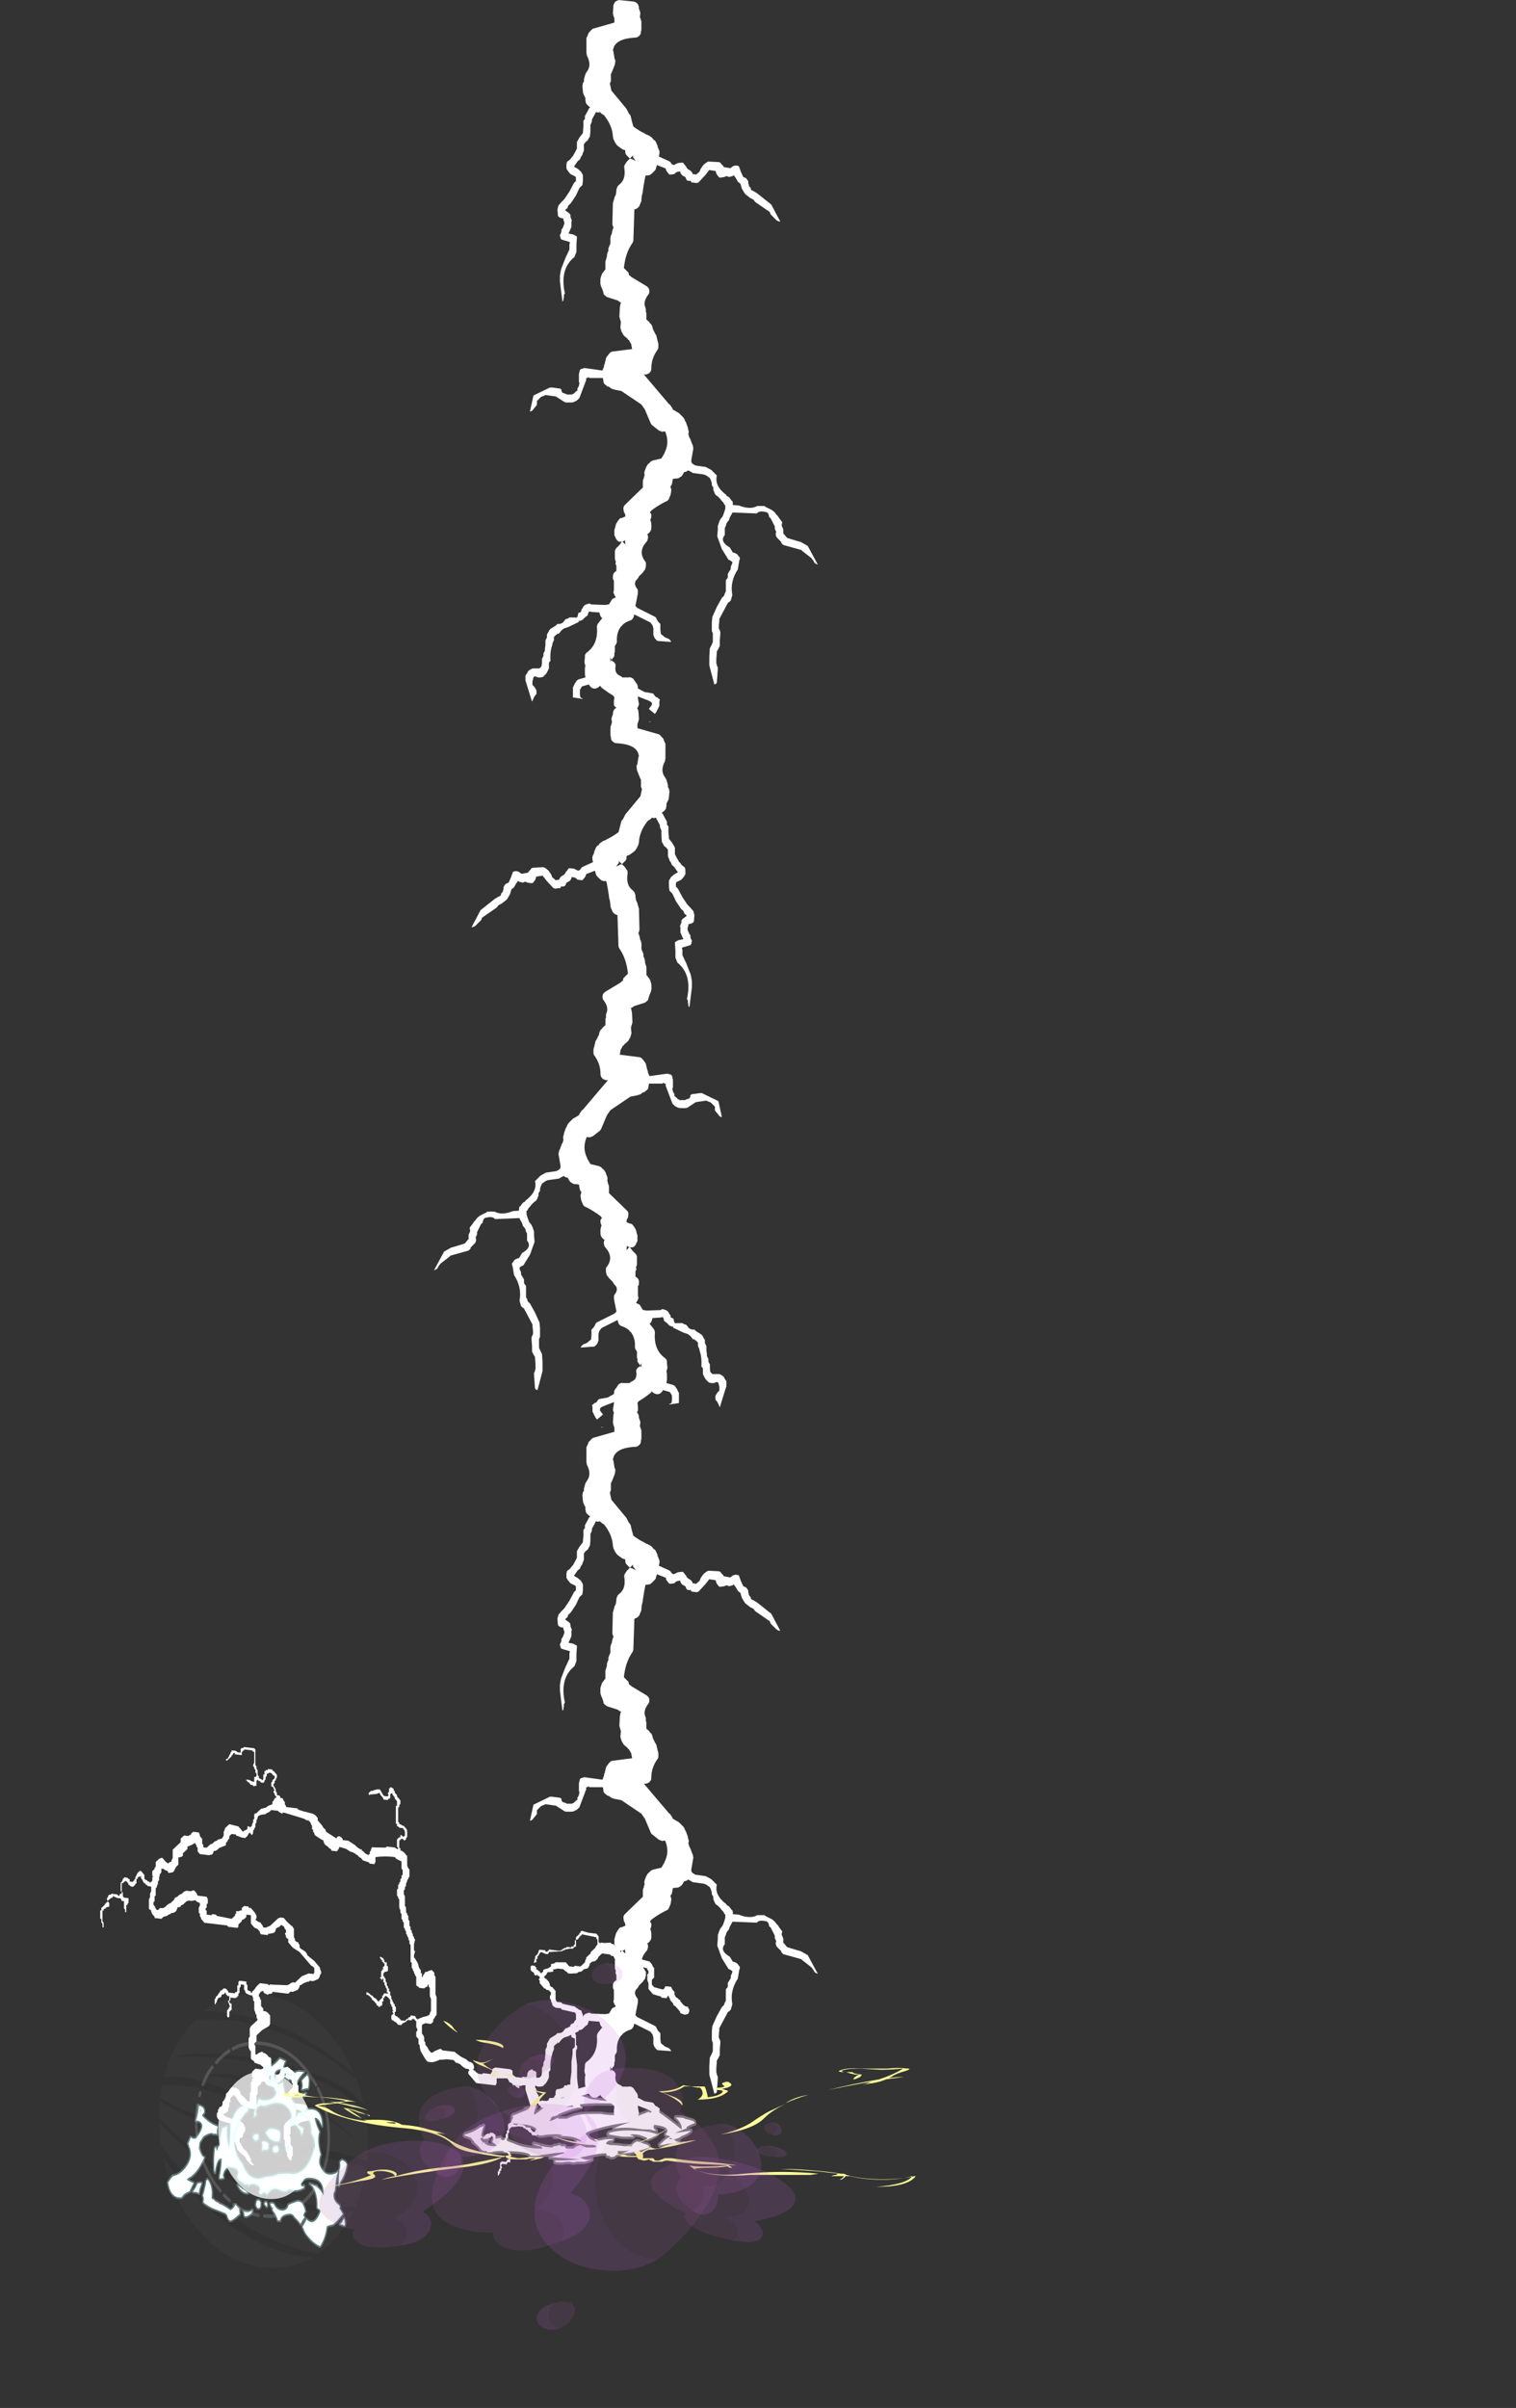 <?xml version="1.0" encoding="UTF-8" standalone="no"?>
<svg xmlns:ffdec="https://www.free-decompiler.com/flash" xmlns:xlink="http://www.w3.org/1999/xlink" ffdec:objectType="frame" height="705.2px" width="444.2px" xmlns="http://www.w3.org/2000/svg">
  <rect width="100%" height="100%" fill="#333333" stroke="none"/>
  <g transform="matrix(1.0, 0.0, 0.0, 1.0, 188.65, 639.5)">
    <use ffdec:characterId="161" height="17.45" transform="matrix(-6.638, -0.792, 0.0, 7.0, 13.302, -112.297)" width="26.0" xlink:href="#shape0"/>
    <use ffdec:characterId="172" height="16.0" transform="matrix(-0.002, 5.12, 3.922, 0.47, -142.909, -60.111)" width="16.0" xlink:href="#shape1"/>
    <use ffdec:characterId="173" height="14.0" transform="matrix(-0.002, 5.12, 3.922, 0.47, -140.562, -42.164)" width="11.05" xlink:href="#shape2"/>
    <use ffdec:characterId="174" height="29.25" transform="matrix(0.0, 2.928, 2.928, 0.0, -34.688, -639.475)" width="72.2" xlink:href="#shape3"/>
    <use ffdec:characterId="174" height="29.25" transform="matrix(0.0, 2.928, -2.928, 0.0, 24.188, -432.825)" width="72.2" xlink:href="#shape3"/>
    <use ffdec:characterId="174" height="29.25" transform="matrix(0.0, 2.928, 2.928, 0.0, -34.688, -226.775)" width="72.2" xlink:href="#shape3"/>
    <use ffdec:characterId="170" height="7.0" transform="matrix(-4.954, 0.0, 0.0, 7.0, 79.674, -47.7)" width="37.4" xlink:href="#shape4"/>
    <use ffdec:characterId="228" ffdec:characterName="Animation_Nephit_fla.a_SpirePuff_10" height="88.9" transform="matrix(0.333, 0.291, -0.494, 0.083, 38.677, -11.754)" width="79.8" xlink:href="#sprite0"/>
    <use ffdec:characterId="230" height="77.0" transform="matrix(0.299, 0.308, -0.539, 0.059, 39.863, -20.178)" width="92.05" xlink:href="#sprite1"/>
    <use ffdec:characterId="228" ffdec:characterName="Animation_Nephit_fla.a_SpirePuff_10" height="88.9" transform="matrix(0.333, 0.243, -0.494, 0.314, -58.523, -24.286)" width="79.8" xlink:href="#sprite0"/>
    <use ffdec:characterId="230" height="77.0" transform="matrix(0.299, 0.278, -0.539, 0.302, -57.337, -35.894)" width="92.05" xlink:href="#sprite1"/>
    <use ffdec:characterId="228" ffdec:characterName="Animation_Nephit_fla.a_SpirePuff_10" height="88.9" transform="matrix(-0.373, -0.564, 0.659, -0.478, -27.849, 45.319)" width="79.8" xlink:href="#sprite0"/>
    <use ffdec:characterId="228" ffdec:characterName="Animation_Nephit_fla.a_SpirePuff_10" height="88.9" transform="matrix(0.562, 0.221, -0.449, 0.514, -32.098, -39.248)" width="79.8" xlink:href="#sprite0"/>
    <use ffdec:characterId="228" ffdec:characterName="Animation_Nephit_fla.a_SpirePuff_10" height="88.9" transform="matrix(0.308, 0.489, -0.527, 0.286, -9.144, -66.36)" width="79.8" xlink:href="#sprite0"/>
    <use ffdec:characterId="228" ffdec:characterName="Animation_Nephit_fla.a_SpirePuff_10" height="88.9" transform="matrix(0.015, 0.33, -0.355, 0.014, -34.982, -29.203)" width="79.8" xlink:href="#sprite0"/>
    <use ffdec:characterId="230" height="77.0" transform="matrix(-0.045, 0.351, -0.378, -0.042, -26.036, -36.773)" width="92.05" xlink:href="#sprite1"/>
    <use ffdec:characterId="228" ffdec:characterName="Animation_Nephit_fla.a_SpirePuff_10" height="88.9" transform="matrix(0.015, 0.33, -0.355, 0.014, 40.218, -18.203)" width="79.8" xlink:href="#sprite0"/>
    <use ffdec:characterId="230" height="77.0" transform="matrix(-0.045, 0.351, -0.378, -0.042, 49.164, -25.773)" width="92.05" xlink:href="#sprite1"/>
  </g>
  <defs>
    <g id="shape0" transform="matrix(1.0, 0.0, 0.0, 1.0, 19.45, 22.3)">
      <path d="M0.35 -22.1 L0.35 -22.05 0.5 -22.05 0.55 -22.1 0.75 -22.1 0.75 -22.05 0.8 -22.0 0.8 -21.95 0.85 -21.9 0.85 -21.85 0.9 -21.8 0.9 -21.75 1.0 -21.7 1.0 -21.65 0.95 -21.65 0.75 -21.85 0.75 -21.9 0.7 -21.9 0.7 -21.95 0.65 -22.0 0.6 -22.0 0.6 -21.95 0.3 -21.95 0.3 -22.1 0.25 -22.1 0.25 -22.15 0.2 -22.15 0.2 -22.2 -0.15 -22.2 -0.2 -22.15 -0.25 -22.15 -0.25 -21.7 -0.2 -21.6 -0.2 -21.55 -0.25 -21.5 -0.25 -21.45 -0.3 -21.4 -0.3 -21.3 -0.35 -21.25 -0.35 -21.15 -0.3 -21.1 -0.25 -21.1 -0.25 -20.9 -0.2 -20.9 Q-0.1 -20.9 -0.05 -20.95 L0.1 -20.95 0.1 -20.9 0.05 -20.9 0.05 -20.85 0.0 -20.85 -0.1 -20.75 -0.2 -20.75 -0.2 -20.7 -0.35 -20.75 -0.35 -20.95 -0.4 -21.0 -0.45 -20.95 -0.5 -20.95 -0.55 -20.9 -0.65 -20.9 -0.7 -20.95 -0.7 -21.0 -0.75 -21.05 -0.75 -21.15 -0.8 -21.2 -0.8 -21.3 -0.85 -21.3 -0.9 -21.35 -1.0 -21.35 -1.1 -21.25 -1.15 -21.25 -1.15 -21.15 -1.05 -21.05 -1.05 -21.0 -1.0 -20.95 -1.0 -20.8 -1.1 -20.75 -1.1 -20.7 -1.15 -20.65 -1.1 -20.6 -1.1 -20.55 -1.15 -20.5 -1.15 -20.45 -1.25 -20.35 -1.2 -20.35 -1.15 -20.3 -1.1 -20.2 -1.05 -20.15 -1.05 -20.05 -0.85 -19.95 -0.8 -19.9 -0.7 -19.85 -0.55 -19.8 -0.35 -19.6 -0.25 -19.55 -0.25 -19.35 -0.2 -19.3 -0.2 -19.2 -0.15 -19.1 -0.15 -19.05 -0.05 -18.95 -0.05 -19.0 0.05 -19.0 0.05 -18.9 0.1 -18.85 0.2 -18.8 0.25 -18.75 0.45 -18.95 0.85 -19.0 1.05 -18.8 1.05 -18.75 1.1 -18.65 1.1 -18.5 1.15 -18.4 1.2 -18.35 1.35 -18.3 1.4 -18.25 1.5 -18.2 1.6 -18.1 1.7 -18.05 1.85 -17.9 2.0 -17.9 2.0 -18.0 2.05 -18.05 2.05 -18.25 2.15 -18.35 2.15 -18.4 2.2 -18.5 2.45 -18.5 2.55 -18.4 2.55 -18.35 2.6 -18.35 2.65 -18.3 2.85 -18.3 3.0 -18.15 3.0 -18.0 3.35 -17.65 3.35 -17.3 3.4 -17.2 3.4 -17.15 3.5 -17.1 3.55 -17.05 3.65 -17.1 3.8 -17.25 3.85 -17.25 3.95 -17.2 4.1 -17.05 4.1 -16.85 4.15 -16.8 4.15 -16.75 4.25 -16.65 4.25 -16.45 4.2 -16.4 4.25 -16.4 4.25 -16.25 4.35 -16.15 4.4 -16.2 4.45 -16.2 4.5 -16.25 4.55 -16.25 4.6 -16.3 4.6 -16.45 4.75 -16.6 4.8 -16.6 4.9 -16.5 5.0 -16.3 5.0 -16.25 5.05 -16.2 5.05 -16.15 5.1 -16.15 5.1 -16.1 5.25 -16.1 5.25 -16.2 5.3 -16.2 5.35 -16.25 5.5 -16.25 5.5 -16.2 5.55 -16.2 5.55 -16.15 5.6 -16.05 5.65 -16.0 5.65 -15.65 5.6 -15.65 5.6 -15.55 5.65 -15.55 5.7 -15.5 5.7 -15.45 5.75 -15.45 5.8 -15.5 6.05 -15.5 6.1 -15.45 6.15 -15.45 6.2 -15.4 6.2 -15.35 6.25 -15.3 6.25 -15.1 6.3 -15.1 6.3 -15.05 6.35 -15.05 6.35 -15.0 6.5 -14.85 6.5 -14.75 6.55 -14.75 6.55 -14.4 6.5 -14.4 6.5 -14.25 6.45 -14.2 6.45 -14.05 6.4 -14.05 6.4 -14.25 6.45 -14.3 6.45 -14.75 6.4 -14.75 6.4 -14.8 6.35 -14.85 6.3 -14.85 6.3 -14.9 6.15 -14.95 6.15 -15.1 6.2 -15.15 6.25 -15.15 6.25 -15.2 6.2 -15.2 6.1 -15.3 6.0 -15.35 6.0 -15.4 5.95 -15.4 5.8 -15.35 5.65 -15.35 5.6 -15.25 5.5 -15.25 5.5 -14.95 5.45 -14.9 5.45 -14.8 5.4 -14.8 5.4 -15.1 5.35 -15.1 5.35 -15.15 5.3 -15.2 5.3 -15.4 5.5 -15.4 5.55 -15.45 5.55 -15.6 5.6 -15.65 5.6 -16.0 5.55 -16.0 5.45 -16.1 5.4 -16.1 5.3 -16.0 5.3 -15.95 5.25 -15.95 5.2 -15.9 5.1 -15.9 5.0 -16.0 5.0 -16.05 4.95 -16.05 4.95 -16.25 4.9 -16.25 4.9 -16.3 4.85 -16.35 4.8 -16.35 4.75 -16.4 4.75 -16.3 4.7 -16.25 4.65 -16.15 4.6 -16.1 4.55 -16.1 4.55 -16.05 4.5 -16.05 4.45 -16.0 4.3 -16.0 4.3 -15.8 4.35 -15.7 4.35 -15.55 4.4 -15.45 4.4 -15.05 4.3 -15.0 4.3 -14.95 4.25 -14.85 4.15 -14.75 4.15 -14.7 3.85 -14.7 3.75 -14.8 3.6 -14.85 3.55 -14.9 3.45 -14.95 3.4 -15.0 3.35 -15.0 3.25 -15.05 3.2 -15.1 3.15 -15.2 3.15 -15.25 3.0 -15.3 3.0 -15.35 2.9 -15.4 2.75 -15.55 2.65 -15.6 2.5 -15.6 2.35 -15.65 2.3 -15.6 2.15 -15.55 2.15 -15.45 2.2 -15.35 2.2 -15.15 2.15 -15.1 2.15 -15.0 2.1 -14.95 2.1 -14.9 1.95 -14.75 0.95 -14.75 0.9 -14.7 0.5 -14.7 0.45 -14.75 0.45 -14.85 Q0.4 -14.9 0.35 -14.95 L0.3 -15.0 0.3 -15.05 0.2 -15.1 0.1 -15.2 0.1 -15.3 -0.1 -15.3 -0.1 -14.95 -0.25 -14.8 -0.4 -14.75 -0.5 -14.65 -0.5 -14.6 -0.55 -14.55 Q-0.7 -14.55 -0.85 -14.55 L-0.85 -14.6 -1.05 -14.65 -1.15 -14.7 -1.2 -14.8 -1.2 -14.85 -1.25 -14.9 -1.35 -14.95 -1.45 -15.05 Q-1.5 -15.0 -1.55 -15.0 L-1.6 -14.9 -1.65 -14.85 -1.65 -14.75 -1.6 -14.7 -1.65 -14.6 -1.65 -14.55 -1.7 -14.5 -1.75 -14.5 -1.75 -14.35 -1.95 -14.15 -2.25 -14.0 -2.75 -13.5 -2.85 -13.45 -2.9 -13.4 -2.9 -13.2 -2.85 -13.15 -2.65 -13.15 -2.35 -13.0 -2.05 -12.7 -1.95 -12.7 -1.85 -12.65 -1.8 -12.6 -1.7 -12.55 -1.05 -12.5 -0.95 -12.5 -0.9 -12.45 -0.85 -12.5 -0.5 -12.5 -0.35 -12.35 -0.25 -12.2 -0.15 -12.1 -0.15 -12.05 -0.1 -12.05 -0.1 -12.1 0.05 -12.15 0.05 -12.35 0.1 -12.4 0.1 -12.5 0.4 -12.5 0.45 -12.45 0.45 -12.3 0.5 -12.3 0.5 -12.05 0.55 -12.0 0.6 -12.0 0.6 -11.95 0.9 -11.95 0.9 -12.0 1.0 -12.1 1.1 -12.1 1.2 -12.0 1.25 -12.0 1.25 -11.95 1.3 -11.9 1.3 -11.85 1.35 -11.85 1.35 -11.8 1.45 -11.7 1.45 -11.65 1.5 -11.6 1.5 -11.4 1.45 -11.4 1.45 -11.45 1.4 -11.5 1.4 -11.55 1.35 -11.65 1.3 -11.7 1.25 -11.7 1.2 -11.75 1.2 -11.8 1.15 -11.85 1.1 -11.85 1.05 -11.9 1.05 -11.95 1.0 -11.9 1.0 -11.85 0.95 -11.85 0.95 -11.8 0.85 -11.8 0.85 -11.65 0.9 -11.6 0.9 -11.55 0.85 -11.45 0.85 -11.4 0.8 -11.4 0.85 -11.35 0.9 -11.25 0.95 -11.2 0.95 -10.95 0.9 -10.9 0.85 -10.95 0.85 -11.15 0.75 -11.25 0.75 -11.5 0.8 -11.5 0.85 -11.55 0.85 -11.6 0.8 -11.65 0.8 -11.75 0.6 -11.75 0.5 -11.8 0.5 -11.85 0.45 -11.85 0.45 -11.95 0.4 -12.0 0.4 -12.2 0.35 -12.25 0.35 -12.35 0.2 -12.35 0.2 -12.15 0.15 -12.1 0.15 -12.05 0.1 -12.0 -0.05 -11.95 -0.15 -11.95 -0.2 -11.85 -0.2 -11.75 -0.25 -11.7 -0.25 -11.35 -0.3 -11.25 -0.3 -11.2 -0.35 -11.15 -0.35 -11.05 -0.4 -10.95 -0.1 -10.65 -0.05 -10.55 -0.05 -10.2 0.0 -10.15 0.0 -9.75 -0.05 -9.65 -0.1 -9.6 -0.1 -9.3 -0.15 -9.25 -0.25 -9.2 -0.25 -9.15 -0.45 -9.1 -0.5 -9.1 -0.65 -9.0 -0.65 -8.95 -0.55 -8.9 -0.3 -8.9 -0.15 -8.75 -0.15 -8.55 -0.2 -8.5 -0.15 -8.45 -0.15 -8.35 -0.1 -8.3 -0.1 -7.9 -0.05 -7.85 -0.05 -7.5 0.05 -7.5 0.2 -7.65 0.35 -7.75 0.35 -7.8 0.4 -7.9 0.45 -7.95 0.55 -8.0 0.75 -8.0 0.8 -7.95 0.9 -7.8 1.0 -7.7 1.0 -7.5 1.15 -7.35 1.15 -7.2 1.2 -7.15 1.3 -7.1 1.3 -7.05 1.35 -7.0 1.35 -6.9 1.4 -6.85 1.4 -6.7 1.35 -6.6 Q0.95 -6.45 0.55 -6.5 L0.55 -6.3 0.65 -6.2 0.65 -6.1 0.7 -6.05 0.7 -5.8 0.6 -5.7 0.55 -5.6 0.5 -5.45 Q0.45 -5.35 0.35 -5.3 L0.3 -5.25 0.2 -5.2 0.15 -5.15 0.1 -5.05 -0.05 -4.9 -0.15 -4.85 -0.25 -4.85 -0.1 -5.0 -0.1 -5.1 -0.05 -5.15 -0.05 -5.2 0.0 -5.25 0.05 -5.35 0.15 -5.45 0.25 -5.5 0.25 -5.55 0.3 -5.6 0.35 -5.7 0.4 -5.75 0.4 -5.9 0.3 -5.95 0.25 -6.0 0.25 -6.1 0.2 -6.15 0.2 -6.2 0.15 -6.25 0.15 -6.3 Q0.15 -6.35 0.15 -6.4 L0.2 -6.45 0.2 -6.5 0.3 -6.6 0.4 -6.65 0.45 -6.7 Q0.85 -6.65 1.1 -6.8 L1.1 -6.85 1.0 -6.9 0.9 -7.0 0.9 -7.1 0.85 -7.2 0.85 -7.35 0.8 -7.4 0.8 -7.55 0.65 -7.7 0.55 -7.6 0.45 -7.45 0.35 -7.35 Q0.3 -7.3 0.25 -7.3 L0.05 -7.2 -0.3 -7.2 -0.35 -7.25 -0.35 -7.8 -0.4 -7.85 -0.4 -8.15 -0.55 -8.3 -0.55 -8.35 -0.65 -8.4 -0.7 -8.4 -0.75 -8.35 -0.75 -8.3 -0.8 -8.3 -0.85 -8.25 -1.0 -8.25 -1.15 -8.3 -1.2 -8.35 Q-1.25 -8.4 -1.35 -8.45 -1.45 -8.55 -1.55 -8.65 L-1.6 -8.7 -1.6 -8.85 -1.75 -8.85 -1.85 -8.8 -1.85 -8.65 -1.9 -8.6 -1.9 -8.5 -1.95 -8.45 -1.95 -8.3 -1.85 -8.2 -1.7 -8.0 -1.65 -7.95 -1.65 -7.6 -1.7 -7.55 -1.7 -7.5 -1.95 -7.45 -2.0 -7.4 -2.1 -7.4 -2.35 -7.35 -2.35 -7.3 -2.25 -7.25 -2.2 -7.25 -2.15 -7.2 -2.1 -7.1 -1.8 -6.95 -1.6 -6.75 -1.6 -6.7 -1.55 -6.65 -1.55 -6.1 -1.6 -6.05 -1.6 -5.8 -1.65 -5.75 -1.65 -5.6 -1.7 -5.55 -1.7 -5.4 -1.75 -5.35 -1.8 -5.25 -1.9 -5.25 -1.9 -5.4 -1.95 -5.45 -1.95 -5.8 -1.85 -5.9 -1.85 -6.2 -1.8 -6.3 -1.85 -6.35 -1.85 -6.65 -2.05 -6.75 -2.2 -6.8 -2.25 -6.85 -2.35 -6.9 -2.65 -7.0 -2.7 -7.05 -2.7 -7.25 -2.65 -7.3 -2.65 -7.35 -2.6 -7.4 -2.55 -7.5 -2.55 -7.6 -2.45 -7.65 -2.05 -7.65 -2.0 -7.7 -1.85 -7.7 -1.9 -7.75 -1.9 -7.85 -2.1 -8.05 -2.2 -8.1 -2.2 -8.4 -2.15 -8.45 -2.15 -8.6 -2.1 -8.65 -2.1 -8.8 -2.05 -8.85 -2.05 -8.9 -1.95 -9.0 -1.85 -9.05 -1.8 -9.1 -1.75 -9.1 -1.75 -9.15 -1.6 -9.1 -1.5 -9.05 -1.4 -8.95 -1.4 -8.9 -1.35 -8.8 -1.25 -8.75 -1.2 -8.7 -1.2 -8.65 -1.15 -8.55 -1.05 -8.5 -1.0 -8.45 -0.95 -8.45 -0.95 -8.5 -0.9 -8.55 -0.9 -8.65 -1.0 -8.75 -1.0 -9.4 -0.95 -9.45 -0.9 -9.45 -0.8 -9.55 -0.7 -9.6 -0.65 -9.6 -0.6 -9.65 -0.4 -9.55 Q-0.4 -9.5 -0.35 -9.5 L-0.3 -9.5 -0.3 -9.85 Q-0.25 -9.9 -0.25 -9.95 L-0.35 -10.05 -0.35 -10.3 -0.6 -10.55 -0.9 -10.75 -0.95 -10.85 -0.95 -11.2 -0.85 -11.3 -0.75 -11.35 -0.65 -11.35 -0.65 -11.45 -0.55 -11.55 -0.55 -11.8 -0.5 -11.85 -0.5 -11.9 -0.45 -11.95 -0.45 -12.0 -0.5 -12.1 -0.55 -12.15 -0.65 -12.2 -0.65 -12.15 -0.7 -12.1 -0.85 -12.05 -0.9 -12.1 Q-1.0 -12.1 -1.05 -12.15 L-1.05 -12.2 -1.75 -12.2 -1.85 -12.3 -1.95 -12.3 -2.15 -12.4 -2.2 -12.45 -2.25 -12.55 -2.25 -12.6 -2.35 -12.65 -2.4 -12.7 -2.6 -12.8 -2.65 -12.8 -2.7 -12.85 -2.85 -12.85 -3.05 -12.95 -3.1 -13.0 -3.15 -13.1 -3.15 -13.15 -3.2 -13.2 -3.2 -13.3 -3.15 -13.4 -3.15 -13.45 -2.9 -13.7 -2.6 -13.9 -2.55 -14.0 -2.5 -14.05 -2.3 -14.15 -2.25 -14.2 -2.25 -14.3 -2.2 -14.35 -2.2 -14.4 -2.15 -14.4 -2.05 -14.45 -2.05 -14.5 -2.0 -14.6 -2.0 -14.95 -1.95 -15.0 Q-1.95 -15.05 -1.9 -15.05 L-1.7 -15.2 -1.55 -15.35 -1.4 -15.35 -1.3 -15.3 -0.95 -14.95 -0.75 -14.85 -0.65 -14.85 -0.6 -14.95 -0.5 -15.05 -0.45 -15.05 -0.35 -15.1 -0.3 -15.15 -0.35 -15.2 -0.35 -15.3 Q-0.3 -15.4 -0.25 -15.45 L-0.1 -15.6 0.0 -15.6 0.0 -15.65 0.2 -15.65 0.3 -15.55 0.3 -15.45 0.35 -15.45 0.45 -15.4 0.55 -15.4 0.55 -15.3 0.6 -15.25 0.6 -15.2 0.75 -15.05 1.4 -15.1 1.45 -15.15 1.6 -15.15 1.65 -15.1 1.85 -15.1 1.85 -15.25 1.9 -15.3 1.9 -15.35 1.85 -15.4 1.85 -15.55 Q1.8 -15.55 1.8 -15.6 L1.8 -15.75 1.85 -15.85 2.25 -15.85 2.3 -15.95 2.4 -16.05 2.45 -16.05 2.55 -16.0 2.75 -16.0 2.85 -15.95 2.95 -15.85 3.05 -15.8 3.15 -15.7 3.25 -15.65 3.3 -15.55 3.45 -15.4 3.55 -15.35 3.7 -15.2 3.8 -15.15 3.9 -15.15 4.0 -15.05 4.05 -15.05 4.1 -15.1 4.15 -15.2 4.2 -15.25 4.2 -15.35 4.15 -15.4 4.15 -15.6 4.1 -15.65 4.1 -15.95 4.05 -16.0 4.05 -16.05 4.0 -16.15 4.0 -16.25 3.95 -16.3 3.95 -16.45 3.9 -16.5 3.95 -16.5 3.85 -16.65 3.85 -16.8 Q3.8 -16.8 3.75 -16.8 3.7 -16.75 3.65 -16.75 3.6 -16.75 3.55 -16.7 L3.55 -16.65 3.35 -16.7 3.3 -16.75 3.2 -16.95 3.1 -17.05 3.1 -17.35 2.95 -17.4 2.9 -17.45 2.9 -17.55 2.7 -17.75 2.7 -17.85 2.5 -17.95 2.35 -18.05 2.35 -18.0 2.3 -17.95 2.3 -17.9 2.25 -17.85 2.25 -17.7 2.15 -17.6 1.75 -17.6 1.6 -17.65 1.55 -17.75 1.55 -17.8 1.5 -17.8 1.4 -17.85 1.3 -17.95 1.0 -18.1 1.0 -18.2 0.95 -18.25 0.9 -18.35 0.85 -18.4 0.85 -18.5 0.75 -18.6 0.55 -18.6 0.55 -18.55 0.5 -18.55 0.3 -18.5 0.15 -18.5 0.05 -18.6 0.0 -18.7 -0.05 -18.75 -0.15 -18.65 -0.2 -18.75 -0.2 -18.85 -0.25 -18.9 -0.25 -18.95 -0.3 -19.0 -0.3 -19.15 -0.35 -19.2 -0.35 -19.3 -0.4 -19.4 -0.4 -19.45 -0.45 -19.5 -0.55 -19.55 -0.75 -19.6 -0.8 -19.65 -0.9 -19.7 -1.0 -19.8 -1.3 -19.8 -1.35 -19.75 -1.5 -19.7 -1.5 -19.75 -1.6 -19.75 -2.45 -19.6 -2.55 -19.55 -2.65 -19.55 -2.75 -19.45 -2.75 -19.4 -2.8 -19.35 -2.8 -19.2 Q-2.85 -19.2 -2.85 -19.15 L-2.85 -19.1 -2.9 -19.05 -2.9 -19.0 -2.95 -18.95 -3.25 -18.8 -3.3 -18.8 -3.3 -18.75 -3.35 -18.65 -3.4 -18.6 -3.5 -18.55 -3.55 -18.5 -3.65 -18.45 -3.65 -18.4 -3.9 -18.4 -4.0 -18.55 -4.0 -18.6 -4.3 -18.55 -4.5 -18.45 -4.55 -18.45 -4.7 -18.4 Q-4.75 -18.35 -4.8 -18.35 L-4.85 -18.3 Q-4.9 -18.25 -4.95 -18.25 L-5.05 -18.15 -5.3 -18.1 -5.35 -18.05 -5.55 -18.05 -5.6 -18.15 -5.6 -18.35 Q-6.0 -18.45 -6.45 -18.45 L-6.5 -18.4 -6.6 -18.35 -6.75 -18.3 -6.75 -18.0 -6.8 -17.95 -6.8 -17.75 -6.75 -17.7 -6.75 -17.6 -6.7 -17.55 -6.7 -17.45 -6.65 -17.4 -6.65 -17.35 -6.6 -17.3 -6.6 -17.15 -6.55 -17.1 -6.55 -16.85 -6.6 -16.8 -6.6 -16.75 -6.65 -16.7 -6.65 -16.35 -6.7 -16.25 -6.7 -16.15 -6.75 -16.1 -6.75 -15.9 -6.8 -15.85 -6.8 -15.8 -6.85 -15.75 -6.85 -15.55 -6.9 -15.5 -6.9 -15.45 -6.95 -15.4 -6.95 -15.3 -7.0 -15.25 -7.0 -15.2 -7.05 -15.15 -7.05 -15.1 -7.1 -15.0 -7.1 -14.9 -7.15 -14.85 -7.15 -14.15 -7.2 -14.1 -7.2 -13.9 -7.25 -13.85 -7.25 -13.8 -7.3 -13.75 -7.3 -13.7 Q-7.35 -13.65 -7.35 -13.6 L-7.4 -13.55 -7.4 -13.2 -7.45 -13.15 -7.5 -13.15 Q-7.5 -13.1 -7.55 -13.1 L-7.75 -13.1 -7.8 -13.15 -7.9 -13.2 -7.9 -13.25 -7.95 -13.3 -7.95 -13.2 -8.0 -13.15 -8.0 -12.8 -8.05 -12.7 -8.05 -12.2 -8.0 -12.1 -8.0 -12.05 -7.95 -12.0 -7.85 -11.95 -7.7 -11.9 -7.5 -11.8 -7.45 -11.75 -7.45 -11.8 -7.4 -11.8 -7.35 -11.9 -7.15 -11.9 -7.15 -11.85 -7.05 -11.8 -7.05 -11.75 -7.0 -11.75 -6.9 -11.65 -6.7 -11.65 -6.7 -11.7 -6.65 -11.7 -6.65 -11.75 -6.6 -11.75 -6.55 -11.8 -6.5 -11.8 -6.45 -11.85 -6.45 -11.95 -6.5 -12.0 -6.5 -12.2 -6.45 -12.2 -6.45 -12.3 -6.4 -12.3 -6.4 -12.35 -6.35 -12.4 -6.35 -12.45 -6.3 -12.5 -6.3 -12.6 -6.25 -12.65 -6.25 -12.8 -6.2 -12.8 -6.2 -12.9 -6.15 -12.95 -6.15 -13.0 -6.1 -13.05 -6.1 -13.15 -6.05 -13.2 -6.05 -13.3 -6.0 -13.35 -6.0 -13.4 -5.95 -13.4 -5.95 -13.55 -6.0 -13.55 -6.0 -13.6 -6.05 -13.6 -6.15 -13.65 -6.15 -13.85 -6.1 -13.85 -6.1 -14.0 -6.0 -14.0 -6.0 -14.05 -5.95 -14.15 -5.85 -14.2 -5.8 -14.2 -5.8 -14.15 -5.9 -14.05 -5.9 -14.0 -5.95 -14.0 -5.95 -13.95 -6.0 -13.95 -6.0 -13.85 -5.9 -13.75 -5.95 -13.75 -5.95 -13.7 -5.9 -13.7 -5.9 -13.65 -5.85 -13.6 -5.85 -13.35 -5.8 -13.35 -5.8 -13.3 -5.85 -13.3 -5.85 -13.25 -5.9 -13.25 -5.9 -13.3 -5.95 -13.3 -5.95 -13.15 -6.0 -13.15 -6.0 -13.05 -6.05 -13.0 -6.05 -12.95 -6.1 -12.9 -6.1 -12.75 -6.15 -12.75 -6.15 -12.7 -6.0 -12.7 -5.95 -12.65 -5.95 -12.6 -5.9 -12.6 -5.9 -12.5 -5.75 -12.35 -5.75 -12.3 -5.6 -12.45 -5.55 -12.45 -5.45 -12.55 -5.4 -12.55 -5.35 -12.6 -5.25 -12.65 -5.2 -12.65 -5.2 -12.55 -5.25 -12.55 -5.35 -12.5 -5.45 -12.4 -5.45 -12.35 -5.5 -12.35 -5.65 -12.2 -5.65 -12.15 -5.7 -12.15 -5.75 -12.1 -5.8 -12.1 -5.8 -12.15 -5.85 -12.15 -5.9 -12.2 -5.9 -12.35 -5.95 -12.35 -5.95 -12.5 -6.0 -12.5 -6.0 -12.55 -6.05 -12.6 -6.15 -12.55 -6.25 -12.45 -6.25 -12.4 Q-6.25 -12.35 -6.25 -12.3 L-6.3 -12.25 -6.3 -12.2 -6.35 -12.15 -6.35 -12.05 -6.4 -12.0 -6.35 -12.0 -6.35 -11.95 -6.4 -11.9 -6.3 -11.8 -6.3 -11.65 -6.35 -11.6 -6.4 -11.6 -6.45 -11.55 -6.5 -11.55 -6.6 -11.45 -6.75 -11.45 -6.75 -11.5 -6.8 -11.5 -6.8 -11.55 -6.85 -11.55 -6.9 -11.6 -6.95 -11.6 -6.95 -11.65 -7.0 -11.65 -7.0 -11.7 -7.2 -11.7 -7.2 -11.75 -7.25 -11.75 -7.25 -11.8 -7.3 -11.75 -7.35 -11.75 -7.35 -11.7 -7.4 -11.7 -7.4 -11.45 -7.45 -11.35 -7.45 -11.3 -7.4 -11.25 -7.4 -11.15 Q-7.4 -11.1 -7.4 -11.05 L-7.5 -10.95 -7.5 -10.75 -7.55 -10.7 Q-7.55 -10.6 -7.6 -10.45 -7.7 -10.3 -7.8 -10.15 L-7.9 -10.05 -8.1 -10.05 -8.25 -10.1 -8.45 -10.2 -8.5 -10.2 -8.75 -10.25 -9.05 -10.25 -9.15 -10.15 Q-9.25 -10.15 -9.35 -10.1 -9.45 -10.0 -9.6 -9.95 L-9.7 -9.95 -9.75 -9.9 -9.7 -9.85 -9.7 -9.75 -10.05 -9.4 -10.9 -9.4 -10.95 -9.5 -10.95 -9.7 -11.4 -9.75 Q-11.45 -9.75 -11.45 -9.7 L-11.5 -9.65 -11.5 -9.6 -11.55 -9.6 -11.65 -9.55 -11.65 -9.5 -11.75 -9.5 -11.8 -9.45 -11.9 -9.4 -11.95 -9.4 -11.95 -9.5 -12.0 -9.5 -12.15 -9.55 -12.35 -9.55 -12.35 -9.35 Q-12.35 -9.3 -12.4 -9.25 -12.45 -9.15 -12.5 -9.1 L-12.6 -8.95 -12.6 -8.9 -12.7 -8.85 -12.8 -8.85 -12.8 -8.8 -12.9 -8.75 -12.9 -8.7 -13.15 -8.7 -13.1 -8.65 -13.05 -8.65 -13.0 -8.6 -13.0 -8.55 -12.95 -8.55 -12.95 -8.35 -13.0 -8.35 -13.0 -8.3 -12.9 -8.3 -12.85 -8.25 -12.8 -8.25 -12.8 -8.2 -12.75 -8.15 -12.75 -7.9 -12.7 -7.85 -12.7 -7.75 -12.65 -7.7 -12.65 -7.65 -12.55 -7.65 -12.45 -7.75 -12.45 -7.8 -12.25 -7.8 -12.2 -7.85 -12.1 -7.9 -11.9 -7.9 -11.85 -7.85 -11.7 -7.85 -11.7 -7.9 -11.65 -7.95 -11.65 -8.0 -11.6 -8.0 -11.6 -7.95 -11.55 -7.9 -11.5 -7.9 -11.5 -7.85 -11.45 -7.85 -11.45 -7.6 -11.4 -7.55 -11.4 -7.45 -11.35 -7.4 -11.35 -7.25 -11.3 -7.2 -11.3 -7.05 -11.35 -7.05 -11.35 -7.0 -11.0 -7.0 -10.95 -7.05 -10.9 -7.05 -10.9 -7.1 -10.85 -7.1 -10.9 -7.15 -10.9 -7.35 -10.85 -7.35 -10.8 -7.4 -10.65 -7.4 -10.65 -7.35 -10.55 -7.35 -10.5 -7.3 -10.45 -7.3 -10.45 -7.25 -10.35 -7.15 -10.35 -7.1 -10.45 -7.1 -10.5 -7.15 -10.55 -7.15 -10.7 -7.2 -10.7 -7.25 -10.75 -7.25 -10.8 -7.2 -10.8 -7.0 -10.85 -6.95 -10.9 -6.95 -10.9 -6.9 -11.25 -6.85 -11.2 -6.85 -11.2 -6.75 -11.25 -6.7 -11.25 -6.65 -11.4 -6.65 -11.5 -6.55 -11.5 -6.4 -11.45 -6.35 -11.4 -6.35 -11.4 -6.3 -11.35 -6.25 -11.15 -6.25 -11.15 -6.2 -11.1 -6.2 -11.1 -5.95 -11.05 -5.9 -11.05 -5.85 -11.0 -5.8 -11.0 -5.65 -11.05 -5.65 -11.05 -5.7 -11.1 -5.75 -11.1 -5.85 -11.15 -5.85 -11.15 -5.95 -11.2 -6.0 -11.15 -6.05 -11.15 -6.1 -11.2 -6.15 -11.4 -6.15 -11.4 -6.2 -11.45 -6.25 -11.55 -6.25 -11.55 -6.65 -11.5 -6.7 -11.45 -6.7 -11.45 -6.75 -11.35 -6.75 -11.35 -6.7 Q-11.3 -6.7 -11.3 -6.75 L-11.3 -6.8 -11.35 -6.8 -11.35 -6.85 -11.35 -6.9 -11.4 -6.9 -11.4 -7.25 -11.45 -7.25 -11.45 -7.45 -11.5 -7.5 -11.5 -7.65 -11.55 -7.65 -11.55 -7.7 -11.65 -7.75 -11.7 -7.75 -11.9 -7.8 -12.1 -7.8 -12.15 -7.75 -12.2 -7.75 -12.25 -7.7 -12.3 -7.7 -12.4 -7.6 -12.45 -7.6 -12.5 -7.55 -12.5 -7.5 -12.7 -7.5 -12.75 -7.55 -12.75 -7.8 -12.8 -7.85 -12.8 -8.1 -12.85 -8.1 -12.85 -8.15 -12.9 -8.2 -13.0 -8.2 -13.05 -8.25 -13.05 -8.35 -13.0 -8.4 -13.0 -8.45 -13.05 -8.5 -13.05 -8.55 -13.1 -8.55 -13.15 -8.6 -13.25 -8.6 -13.25 -8.65 -13.4 -8.65 Q-13.45 -8.65 -13.45 -8.7 L-13.4 -8.7 -13.45 -8.8 -13.5 -8.8 -13.5 -8.85 -13.7 -8.9 -13.7 -8.95 -13.8 -9.05 -13.8 -9.2 -13.9 -9.25 -14.0 -9.25 -14.1 -9.3 -14.4 -9.3 -14.5 -9.4 -14.5 -9.55 -14.55 -9.6 -14.55 -9.75 Q-14.5 -10.0 -14.5 -10.2 L-14.5 -10.65 -14.45 -11.05 Q-14.45 -11.1 -14.45 -11.2 L-14.45 -11.25 -14.5 -11.35 -14.5 -11.45 -14.45 -11.5 -14.45 -11.9 -14.4 -12.0 -14.4 -12.15 -14.45 -12.2 -14.5 -12.3 -14.65 -12.35 -14.75 -12.45 -14.75 -12.8 -14.7 -12.9 -14.7 -12.95 -14.55 -13.0 Q-14.5 -13.05 -14.45 -13.05 L-14.4 -13.1 -14.35 -13.1 -13.85 -13.15 -13.8 -13.2 -13.6 -13.2 -13.55 -13.3 -13.55 -13.65 -13.4 -13.8 -13.35 -13.8 -13.3 -13.85 -13.3 -13.9 -13.25 -14.0 -13.15 -14.1 -13.05 -14.15 -13.05 -14.2 -13.15 -14.3 -13.2 -14.4 -13.25 -14.4 -13.45 -14.45 -13.45 -14.55 -13.5 -14.55 -13.65 -14.6 -13.9 -14.6 -13.95 -14.55 -14.05 -14.5 -14.1 -14.45 -14.2 -14.45 -14.5 -14.5 -14.55 -14.55 -14.7 -14.6 -14.8 -14.7 -14.95 -14.75 -15.0 -14.8 -15.05 -14.9 -15.05 -14.95 -15.15 -15.05 -15.3 -15.1 -15.4 -15.2 -15.45 -15.3 -15.6 -15.45 -15.95 -15.45 -16.0 -15.4 -16.1 -15.4 -16.15 -15.3 -16.25 -15.2 -16.45 -15.2 -16.5 -15.25 -16.75 -15.3 -17.0 -15.3 -17.1 -15.2 -17.25 -15.1 -17.3 -15.1 -17.6 -15.05 -17.6 -15.0 -17.65 -14.95 -17.65 -14.85 -17.6 -14.8 -17.6 -14.55 -17.65 -14.45 -17.65 -14.2 -17.85 -14.0 -18.15 -13.95 -18.2 -13.95 Q-18.2 -13.9 -18.25 -13.9 L-18.45 -13.9 -18.5 -14.0 -18.55 -14.0 -18.55 -13.95 -18.6 -13.9 -18.6 -13.85 -18.75 -13.7 -18.75 -13.65 -18.85 -13.6 -19.05 -13.4 -19.05 -13.35 -19.25 -13.3 -19.4 -13.35 -19.45 -13.45 -19.45 -13.55 -19.4 -13.6 -19.4 -13.65 -19.3 -13.65 -19.2 -13.7 -19.05 -13.85 -19.05 -13.9 -19.0 -13.9 -18.95 -13.95 -18.85 -14.0 -18.8 -14.1 -18.8 -14.2 -18.7 -14.3 -18.65 -14.4 -18.4 -14.4 -18.35 -14.3 -18.3 -14.25 -18.25 -14.25 -17.9 -14.3 -17.8 -14.4 -17.8 -14.6 -17.9 -14.7 -17.9 -15.1 -17.85 -15.15 -17.8 -15.25 -17.7 -15.35 -17.35 -15.4 -17.25 -15.45 -17.15 -15.55 -17.05 -15.6 -16.65 -15.6 -16.6 -15.55 -16.45 -15.55 -16.4 -15.65 -16.25 -15.8 -16.15 -15.85 -16.1 -15.9 -16.0 -15.9 -16.0 -15.95 -15.7 -15.9 -15.55 -15.9 -15.5 -15.85 -15.5 -15.9 -15.45 -15.9 -15.45 -16.15 -15.35 -16.25 -15.0 -16.25 -14.7 -16.3 -14.65 -16.25 -14.65 -16.2 -14.6 -16.2 -14.6 -16.15 -14.45 -16.0 -14.45 -15.9 -14.4 -15.85 -14.4 -15.7 -14.35 -15.65 -14.35 -15.6 -14.25 -15.6 -14.25 -15.55 -14.05 -15.55 -14.0 -15.5 -13.95 -15.5 -13.9 -15.45 -13.85 -15.45 -13.85 -15.4 -13.7 -15.35 -13.25 -15.35 -13.25 -15.3 -13.2 -15.3 -13.2 -15.25 -13.1 -15.25 -13.1 -15.3 -12.85 -15.3 -12.8 -15.25 -12.8 -15.2 -12.75 -15.1 -12.65 -15.0 -12.65 -14.9 -12.6 -14.85 -12.65 -14.85 -12.6 -14.8 -12.6 -14.7 -12.65 -14.75 -12.7 -14.75 -12.7 -14.9 -12.75 -14.9 -12.75 -15.0 -12.8 -15.05 -12.85 -15.15 -12.9 -15.2 -12.95 -15.2 -13.1 -15.15 -13.2 -15.15 -13.25 -15.2 -13.25 -15.25 -13.3 -15.25 -13.85 -15.35 -13.9 -15.4 -13.95 -15.4 -14.0 -15.45 -14.05 -15.45 -14.2 -15.5 -14.3 -15.5 -14.4 -15.6 -14.45 -15.6 -14.45 -15.9 -14.5 -15.9 -14.6 -16.0 -14.6 -16.05 -14.65 -16.05 -14.65 -16.1 -14.7 -16.1 -14.7 -16.15 -14.75 -16.15 -15.35 -16.1 -15.35 -16.05 -15.4 -16.0 -15.4 -15.8 -15.35 -15.75 -15.3 -15.65 -15.1 -15.45 -15.1 -15.4 -14.9 -15.2 -14.9 -15.15 -14.85 -15.05 -14.85 -15.0 -14.65 -14.8 -14.4 -14.8 -14.35 -14.75 -14.15 -14.75 -14.0 -14.9 -13.55 -14.85 -13.5 -14.8 -13.35 -14.75 -13.35 -14.65 -13.2 -14.55 -13.05 -14.5 -13.0 -14.45 -13.0 -14.4 -12.9 -14.3 -12.9 -14.35 -12.85 -14.35 -12.85 -14.4 -12.8 -14.4 -12.75 -14.45 -12.7 -14.45 -12.7 -14.55 -12.65 -14.55 -12.65 -14.6 -12.5 -14.6 -12.45 -14.55 -12.45 -14.4 -12.5 -14.35 -12.6 -14.3 -12.6 -14.25 -12.65 -14.2 -12.7 -14.2 -12.75 -14.25 -12.75 -14.2 -12.8 -14.2 -12.85 -14.15 -12.85 -14.1 -12.8 -14.05 -12.85 -14.0 -12.85 -13.9 -13.05 -13.7 -13.1 -13.7 -13.15 -13.65 -13.25 -13.65 -13.35 -13.55 -13.35 -13.5 -13.3 -13.4 -13.3 -13.3 -13.35 -13.25 -13.35 -13.2 -13.4 -13.1 -13.4 -13.05 -13.45 -13.0 -13.55 -12.95 -13.8 -12.95 Q-13.8 -12.9 -13.85 -12.9 L-14.35 -12.85 -14.4 -12.85 Q-14.45 -12.8 -14.45 -12.75 L-14.45 -12.55 -14.4 -12.5 -14.35 -12.4 -14.25 -12.35 -14.2 -12.3 -14.2 -11.95 -14.25 -11.85 -14.25 -11.8 -14.4 -11.75 -14.4 -11.4 -14.3 -11.3 -14.3 -11.1 -14.25 -10.75 -14.25 -10.35 -14.2 -9.95 -14.2 -9.8 -14.1 -9.8 -14.05 -9.75 -13.95 -9.75 -13.9 -9.65 -13.8 -9.6 -13.65 -9.55 -13.6 -9.55 -13.55 -9.45 -13.55 -9.3 -13.5 -9.25 -13.5 -9.2 -13.4 -9.15 -13.3 -9.15 -13.25 -9.1 -13.25 -9.05 -13.15 -9.0 -12.95 -9.0 -12.85 -8.95 -12.85 -9.1 -12.8 -9.15 -12.8 -9.2 -12.75 -9.25 -12.7 -9.35 -12.7 -9.45 -12.65 -9.5 -12.65 -9.8 -12.7 -9.85 -12.7 -10.15 -12.65 -10.2 -12.55 -10.2 -12.55 -10.25 -12.5 -10.25 -12.4 -10.2 -12.35 -10.15 -12.3 -10.05 -12.3 -9.95 -12.25 -9.9 -12.1 -9.9 -12.05 -9.85 -11.8 -9.85 -11.7 -9.9 -11.65 -9.95 -11.65 -10.1 -11.55 -10.15 -10.9 -10.15 -10.8 -10.1 -10.75 -10.05 -10.75 -9.95 -10.7 -9.9 -10.7 -9.85 -10.35 -9.85 -10.3 -9.8 -10.15 -9.8 -10.05 -9.85 -10.0 -9.9 -9.9 -9.95 -9.95 -10.0 -9.95 -10.05 Q-9.95 -10.2 -9.8 -10.25 -9.7 -10.25 -9.6 -10.35 -9.4 -10.4 -9.25 -10.5 -9.15 -10.55 -9.1 -10.6 L-8.55 -10.6 -8.5 -10.65 -8.45 -10.65 -8.25 -10.55 -8.1 -10.45 -8.05 -10.45 -7.95 -10.55 -7.9 -10.65 -7.8 -10.75 -7.8 -10.85 -7.75 -10.9 -7.75 -11.05 -7.7 -11.15 -7.65 -11.2 -7.65 -11.55 -7.7 -11.6 -7.8 -11.65 -8.05 -11.65 -8.15 -11.75 -8.15 -11.85 -8.2 -11.9 -8.25 -12.0 -8.3 -12.05 Q-8.3 -12.15 -8.3 -12.3 L-8.3 -12.8 -8.25 -12.9 -8.25 -13.0 Q-8.25 -13.1 -8.25 -13.2 L-8.25 -13.65 -8.2 -13.7 -8.2 -13.8 -8.1 -13.9 -8.05 -13.9 -7.85 -13.8 -7.8 -13.8 -7.75 -13.7 -7.7 -13.65 -7.7 -13.6 -7.65 -13.55 -7.65 -13.7 -7.6 -13.75 -7.6 -13.85 -7.55 -13.9 -7.5 -14.0 -7.5 -14.05 -7.45 -14.15 -7.35 -14.3 -7.3 -14.35 -7.3 -14.45 -7.35 -14.6 -7.3 -14.65 -7.3 -14.9 -7.35 -15.1 -7.3 -15.15 -7.3 -15.2 -7.25 -15.25 -7.25 -15.3 -7.2 -15.4 -7.2 -15.45 -7.15 -15.5 -7.15 -15.6 -7.1 -15.65 -7.1 -15.85 -7.05 -15.9 -7.05 -16.05 -7.0 -16.1 -7.0 -16.15 -6.95 -16.2 -6.95 -16.4 -6.9 -16.45 -6.9 -16.85 -6.85 -16.95 -6.85 -17.1 -6.9 -17.15 -6.9 -17.25 -6.95 -17.3 -6.95 -17.4 -7.0 -17.5 -7.0 -17.55 -7.05 -17.6 -7.05 -17.65 -7.1 -17.7 -7.1 -18.0 -7.05 -18.05 -7.0 -18.15 -7.0 -18.55 -6.85 -18.7 -6.75 -18.75 -6.7 -18.75 -6.7 -18.85 -6.65 -18.85 -6.65 -19.15 -6.75 -19.25 -6.8 -19.25 -6.85 -19.2 -6.9 -19.2 -6.95 -19.25 -6.95 -19.3 -7.0 -19.35 -7.0 -19.6 Q-7.0 -19.65 -6.95 -19.7 L-6.85 -19.8 -6.8 -19.8 -6.7 -19.85 -6.65 -19.85 -6.65 -19.9 -6.6 -19.95 -6.6 -20.55 -6.65 -20.55 -6.65 -20.65 -6.7 -20.7 -6.7 -20.85 -6.55 -21.0 -6.55 -21.05 -6.45 -21.15 -6.45 -21.2 -6.4 -21.25 -6.4 -21.3 -6.3 -21.35 -6.25 -21.35 -6.25 -21.3 -6.2 -21.3 -6.2 -21.15 -6.15 -21.1 -6.15 -21.05 -6.2 -21.0 -6.15 -21.0 -6.15 -20.95 -6.0 -20.95 Q-5.95 -20.95 -5.9 -21.05 L-5.8 -21.2 -5.7 -21.2 -5.55 -21.15 -5.45 -21.1 -5.4 -21.1 -5.3 -21.0 -5.3 -20.95 -5.35 -20.9 -5.35 -20.95 -5.4 -20.95 -5.65 -21.0 -5.75 -21.05 -5.8 -21.05 -5.8 -21.0 -5.95 -20.85 -5.95 -20.8 -6.15 -20.8 -6.15 -20.85 -6.2 -20.85 -6.25 -20.9 -6.25 -21.05 -6.3 -21.1 -6.35 -21.1 -6.35 -21.05 -6.45 -20.95 -6.45 -20.9 -6.55 -20.8 -6.55 -20.6 -6.5 -20.6 -6.5 -20.45 Q-6.5 -20.4 -6.5 -20.35 L-6.5 -19.85 -6.55 -19.85 -6.55 -19.75 -6.6 -19.75 -6.65 -19.7 -6.8 -19.7 -6.85 -19.65 Q-6.9 -19.6 -6.9 -19.55 L-6.9 -19.4 -6.85 -19.35 -6.8 -19.35 -6.75 -19.4 -6.7 -19.4 -6.7 -19.3 -6.65 -19.3 -6.55 -19.2 -6.55 -18.9 -6.6 -18.85 -6.6 -18.8 -6.55 -18.8 -6.45 -18.85 -6.1 -18.85 -6.05 -18.8 -5.55 -18.75 -5.45 -18.75 -5.4 -18.65 -5.4 -18.6 -5.35 -18.55 -5.35 -18.45 Q-5.3 -18.45 -5.3 -18.4 L-5.15 -18.45 -5.1 -18.5 Q-5.05 -18.55 -5.0 -18.55 L-5.0 -18.6 -4.95 -18.6 Q-4.8 -18.65 -4.7 -18.75 L-4.4 -18.9 -4.15 -18.9 -4.15 -18.95 -4.1 -19.0 -4.0 -19.05 -3.9 -19.0 -3.9 -18.95 -3.85 -18.95 Q-3.65 -19.05 -3.45 -19.15 L-3.4 -19.2 -3.4 -19.25 Q-3.3 -19.3 -3.25 -19.4 L-3.05 -19.6 -3.05 -19.7 -2.95 -19.8 -2.85 -19.85 -2.5 -19.9 -2.45 -19.9 -2.2 -19.95 -2.15 -20.0 -1.65 -20.0 -1.65 -20.05 -1.6 -20.1 -1.6 -20.2 -1.55 -20.25 -1.5 -20.35 -1.4 -20.35 -1.4 -20.4 -1.35 -20.45 -1.25 -20.45 -1.25 -20.55 -1.2 -20.6 -1.2 -20.7 -1.15 -20.75 -1.15 -20.8 -1.1 -20.8 -1.1 -20.9 -1.15 -20.95 -1.15 -21.05 -1.2 -21.05 -1.2 -21.1 -1.25 -21.2 -1.25 -21.3 -1.1 -21.45 -1.05 -21.45 -1.05 -21.5 -0.85 -21.5 -0.85 -21.45 -0.75 -21.45 -0.75 -21.4 -0.7 -21.4 -0.7 -21.25 -0.65 -21.25 -0.65 -21.05 -0.6 -21.0 -0.55 -21.05 -0.5 -21.05 -0.45 -21.1 -0.45 -21.15 -0.4 -21.2 -0.4 -21.4 -0.35 -21.45 -0.35 -21.55 -0.3 -21.6 -0.3 -22.25 -0.25 -22.3 0.2 -22.3 0.25 -22.25 0.3 -22.25 0.35 -22.2 0.35 -22.1 M2.35 -17.55 L2.35 -17.55 M-10.25 -7.2 L-10.25 -7.25 -10.1 -7.2 -10.1 -7.15 Q-10.2 -7.1 -10.25 -7.1 L-10.3 -7.15 -10.3 -7.2 -10.25 -7.2" fill="#ffffff" fill-rule="evenodd" stroke="none"/>
    </g>
    <g id="shape1" transform="matrix(1.0, 0.0, 0.0, 1.0, 7.8, 9.3)">
      <path d="M-0.85 -6.2 Q-0.4 -6.3 0.1 -6.3 1.1 -6.3 1.95 -5.95 M2.4 -5.75 Q3.05 -5.4 3.6 -4.85 L3.9 -4.5 M4.6 -3.5 Q5.0 -2.65 5.05 -1.65 M4.15 -4.2 Q4.3 -4.0 4.4 -3.8 M-1.55 -6.0 L-1.4 -6.05 M-2.8 2.65 Q-3.1 2.4 -3.35 2.15 -4.8 0.7 -4.8 -1.35 -4.8 -1.65 -4.8 -1.9 M-4.15 -3.85 Q-3.85 -4.35 -3.4 -4.8 M-3.1 -5.1 Q-2.6 -5.55 -2.05 -5.8 M-4.7 -2.35 Q-4.6 -3.0 -4.3 -3.55 M2.55 2.95 Q1.5 3.6 0.1 3.6 -1.4 3.6 -2.6 2.8 M5.05 -1.2 Q5.0 0.75 3.6 2.15 3.3 2.45 2.95 2.7" fill="none" stroke="#ffffff" stroke-linecap="round" stroke-linejoin="round" stroke-opacity="0.153" stroke-width="0.2"/>
      <path d="M1.1 -9.0 Q1.35 -9.0 1.65 -8.95 4.15 -6.5 5.55 -3.05 6.7 -0.15 6.85 2.8 6.15 3.95 5.05 4.8 4.65 5.15 4.2 5.45 4.7 2.5 4.1 -0.6 3.2 -5.35 0.4 -9.05 L1.1 -9.0 M3.3 -2.45 Q4.45 1.6 3.9 5.6 2.8 6.2 1.55 6.4 1.35 3.0 1.0 -0.55 0.6 -4.9 -0.8 -9.05 -0.35 -9.1 0.15 -9.1 2.3 -6.05 3.3 -2.45 M2.35 -8.8 Q4.7 -8.15 6.3 -6.15 8.3 -3.6 7.95 -0.4 7.75 1.15 7.1 2.4 7.2 -0.3 6.15 -2.95 4.8 -6.35 2.35 -8.8 M1.2 6.45 Q0.3 6.6 -0.7 6.45 -1.15 6.4 -1.6 6.3 -2.85 4.4 -3.2 2.05 -4.05 -2.85 -3.45 -7.8 -3.65 -7.25 -3.75 -6.55 -4.25 -1.8 -3.35 2.9 -3.0 4.8 -2.05 6.2 -2.75 6.0 -3.4 5.65 -4.7 3.35 -5.35 0.75 -6.25 -2.95 -5.7 -6.35 -5.25 -6.9 -4.65 -7.4 -3.5 -8.3 -2.2 -8.7 -2.35 -7.8 -2.3 -6.75 -2.0 -3.25 -0.8 0.0 -1.15 -2.2 -1.6 -4.45 -2.0 -6.7 -1.75 -8.85 -1.35 -8.95 -1.0 -9.0 0.85 -3.35 0.85 2.55 0.85 4.6 1.2 6.45 M-2.6 -5.65 Q-3.0 -3.65 -2.65 -1.35 -2.0 2.7 0.3 5.95 -1.0 3.85 -1.7 1.45 -2.7 -2.05 -2.6 -5.65 M-7.55 -2.15 Q-7.3 -4.15 -6.25 -5.7 -6.35 -4.9 -6.3 -4.05 -6.25 1.25 -3.65 5.5 -4.95 4.8 -5.9 3.55 -7.9 1.05 -7.55 -2.15" fill="#ffffff" fill-opacity="0.024" fill-rule="evenodd" stroke="none"/>
      <path d="M3.0 -3.6 Q4.05 -2.55 4.05 -1.05 4.05 0.45 3.0 1.5 1.9 2.55 0.4 2.55 -1.05 2.55 -2.15 1.5 -3.2 0.45 -3.2 -1.05 -3.2 -2.55 -2.15 -3.6 -1.05 -4.65 0.4 -4.65 1.9 -4.65 3.0 -3.6" fill="#ffffff" fill-opacity="0.753" fill-rule="evenodd" stroke="none"/>
    </g>
    <g id="shape2" transform="matrix(1.0, 0.0, 0.0, 1.0, 4.35, 8.7)">
      <path d="M2.9 -4.5 Q3.05 -4.55 3.2 -4.55 L3.2 -4.45 3.15 -4.25 3.0 -4.3 Q2.4 -4.15 2.5 -3.5 2.55 -3.0 3.0 -3.25 L3.15 -3.15 Q3.3 -2.9 3.4 -2.6 3.35 -2.6 3.35 -2.55 3.35 -2.5 3.35 -2.45 L3.35 -2.4 Q3.4 -2.4 3.45 -2.4 3.2 -2.15 3.35 -1.7 3.45 -1.45 3.7 -1.6 3.75 -1.6 3.8 -1.55 3.85 -1.5 3.8 -1.4 L3.7 -1.25 3.7 -1.15 3.75 -1.1 Q3.75 -1.05 3.8 -1.0 3.3 -0.6 3.45 -0.1 3.6 0.4 3.35 0.65 3.45 1.25 3.15 1.75 L3.05 1.75 Q3.1 1.7 3.1 1.65 3.1 1.55 3.05 1.55 2.95 1.5 2.9 1.5 2.55 1.75 2.55 2.25 2.5 3.3 3.45 3.2 3.15 3.0 3.0 2.65 2.95 2.45 2.9 2.2 3.0 2.45 3.3 2.6 3.75 2.8 4.2 2.75 L4.25 2.8 Q4.3 3.05 4.5 2.95 5.35 2.5 4.95 1.95 5.2 1.8 5.4 1.65 L5.65 1.8 Q5.8 1.9 5.95 2.1 6.25 2.45 6.4 2.95 5.9 3.35 5.25 3.45 5.2 3.45 5.15 3.6 5.1 3.8 5.05 3.95 L4.8 4.25 4.4 4.65 Q4.25 4.55 4.1 4.4 3.95 4.5 3.85 4.25 3.6 3.85 3.2 4.0 L3.15 4.05 2.5 4.15 Q2.25 4.2 2.0 4.3 2.1 4.2 2.15 4.05 2.45 3.25 1.7 2.9 1.4 2.85 1.15 3.0 0.4 2.7 -0.15 2.9 -0.5 2.65 -0.9 2.55 -1.0 2.8 -0.5 3.1 -1.5 3.1 -1.35 2.15 -1.3 2.05 -1.25 1.85 -1.15 1.55 -1.05 1.25 -1.0 2.3 -0.2 2.3 L0.0 2.3 Q0.45 2.75 1.15 2.4 2.55 1.8 2.45 0.55 2.5 0.2 2.55 -0.15 2.6 -0.25 2.65 -0.4 2.75 -0.75 2.8 -1.1 L2.85 -1.25 Q3.25 -2.35 2.2 -2.85 1.7 -3.5 0.7 -3.5 -0.25 -3.2 -0.9 -2.4 -1.3 -2.6 -0.95 -3.1 -0.8 -3.3 -0.55 -3.45 -0.3 -3.55 -0.15 -3.7 L0.05 -3.75 Q0.75 -3.75 1.35 -3.85 1.1 -3.95 0.75 -4.0 L0.15 -4.0 Q0.25 -4.15 0.3 -4.3 L0.3 -4.35 Q0.6 -4.45 0.9 -4.5 1.05 -4.5 1.25 -4.5 1.35 -4.55 1.4 -4.65 L1.65 -4.75 Q1.6 -4.8 1.45 -4.8 L1.5 -4.9 Q2.1 -5.0 2.75 -4.95 L2.9 -4.9 Q2.6 -4.85 2.35 -4.75 2.1 -4.65 2.05 -4.4 2.4 -4.4 2.9 -4.5 M4.15 -6.55 Q4.15 -6.45 4.15 -6.35 4.15 -6.2 4.2 -6.1 L3.95 -6.05 Q3.75 -5.95 3.6 -5.9 3.6 -6.05 3.65 -6.2 3.95 -6.35 4.15 -6.55 M1.55 -6.85 Q2.05 -6.5 2.65 -6.95 3.25 -7.4 3.4 -8.05 3.6 -8.25 3.8 -8.4 4.7 -8.2 4.55 -7.4 4.45 -7.3 4.35 -7.2 4.25 -7.05 4.15 -6.8 3.9 -6.65 3.65 -6.5 3.6 -6.75 3.5 -7.0 3.4 -6.9 3.3 -6.7 3.0 -6.25 2.45 -5.9 2.25 -5.75 2.1 -5.7 2.1 -5.9 1.65 -6.1 1.5 -6.1 1.3 -6.05 1.2 -6.0 1.1 -5.9 0.9 -5.8 0.8 -5.55 0.6 -5.15 0.7 -5.0 0.65 -4.85 0.7 -4.75 L0.5 -4.75 0.25 -4.7 Q0.15 -5.3 -0.25 -5.85 -0.35 -5.85 -0.4 -5.75 -0.45 -5.7 -0.5 -5.7 -0.7 -5.7 -0.75 -5.85 -0.8 -5.95 -0.8 -6.0 L-0.8 -6.1 Q-0.35 -6.15 0.05 -6.3 L0.05 -6.25 Q0.1 -5.6 0.7 -6.0 1.15 -6.3 1.1 -6.4 1.15 -6.55 1.05 -6.7 L1.45 -6.9 Q1.45 -6.85 1.55 -6.85 M4.6 -5.75 L4.7 -5.75 Q4.85 -5.45 4.95 -5.1 5.05 -4.65 5.15 -4.15 5.2 -4.0 5.35 -3.95 5.5 -3.9 5.55 -3.75 5.45 -3.5 5.25 -3.25 L5.1 -3.05 4.8 -3.1 Q4.7 -3.25 4.6 -3.35 4.85 -3.5 4.95 -3.75 4.75 -4.15 4.65 -4.6 L4.6 -4.65 Q4.6 -4.75 4.55 -4.85 4.45 -5.0 4.4 -5.15 3.7 -5.05 3.35 -5.45 L3.45 -5.55 Q3.6 -5.55 3.85 -5.65 4.1 -5.7 4.3 -5.8 4.45 -5.7 4.6 -5.75 M3.8 -2.8 Q3.85 -2.7 3.85 -2.55 L3.85 -2.45 3.8 -2.5 Q3.75 -2.6 3.7 -2.7 3.6 -3.0 3.45 -3.2 3.7 -3.05 3.8 -2.8 M0.6 -2.05 Q0.7 -2.05 0.75 -1.95 0.8 -1.9 0.8 -1.8 L0.75 -1.75 Q0.7 -1.7 0.7 -1.65 L0.45 -1.65 Q0.4 -1.75 0.45 -1.85 0.45 -1.95 0.55 -2.05 L0.6 -2.05 M1.05 -1.35 Q1.2 -1.4 1.3 -1.35 1.3 -1.25 1.25 -1.2 1.25 -1.15 1.25 -1.05 1.25 -1.0 1.2 -0.95 1.15 -0.9 1.05 -0.9 L0.9 -0.9 Q0.8 -1.0 0.8 -1.1 0.75 -1.25 0.8 -1.35 0.85 -1.4 0.9 -1.4 1.0 -1.35 1.05 -1.35 M0.3 -1.1 Q0.75 -0.75 0.7 -0.25 0.7 -0.05 0.5 -0.05 0.3 0.0 0.1 -0.05 0.0 -0.3 0.0 -0.6 0.0 -0.95 0.3 -1.1 M0.95 -0.25 Q0.95 -0.35 1.0 -0.45 L1.0 -0.5 1.05 -0.55 1.1 -0.55 1.15 -0.6 Q1.45 -0.55 1.3 -0.25 1.2 -0.05 1.0 -0.2 0.95 -0.2 0.95 -0.25 M4.2 -1.7 Q4.25 -1.8 4.35 -1.8 4.45 -1.85 4.55 -1.8 4.6 -1.75 4.65 -1.7 4.65 -1.5 4.45 -1.5 4.25 -1.45 4.2 -1.6 4.2 -1.65 4.2 -1.7 M4.3 -1.15 L4.35 -1.2 Q4.4 -1.15 4.45 -1.1 4.55 -1.0 4.4 -1.0 4.25 -1.0 4.25 -1.1 4.25 -1.15 4.3 -1.15 M4.3 -0.5 Q4.25 -0.65 4.3 -0.75 4.45 -0.75 4.55 -0.55 4.55 -0.6 4.6 -0.6 L4.7 -0.55 Q4.9 -0.3 5.2 -0.2 L5.2 -0.05 Q4.9 0.05 4.8 0.4 4.65 0.9 4.9 1.05 5.05 1.3 5.25 1.5 5.0 1.65 4.85 1.8 L4.75 1.7 Q4.6 1.75 4.5 1.85 3.8 1.65 4.05 1.1 4.15 0.8 4.25 0.6 4.5 0.55 4.6 0.25 4.7 -0.25 4.3 -0.5 M5.15 -3.85 L5.15 -3.85 M5.1 -2.35 Q5.0 -2.15 4.8 -2.1 4.9 -2.25 4.95 -2.45 4.95 -2.6 4.95 -2.75 5.05 -2.7 5.15 -2.7 L5.2 -2.65 Q5.2 -2.5 5.1 -2.35 M4.65 4.75 L4.7 4.7 Q4.9 4.6 5.0 4.45 5.0 4.6 5.05 4.75 5.05 4.85 4.85 4.8 4.75 4.8 4.65 4.75 M1.15 0.5 Q1.1 0.55 1.0 0.6 0.85 0.65 0.8 0.55 0.8 0.5 0.85 0.45 0.9 0.4 0.95 0.4 L1.05 0.4 1.15 0.5 M0.1 1.55 L0.15 1.55 0.05 1.65 Q-0.1 1.7 -0.25 1.7 -0.25 1.6 -0.3 1.5 -0.4 1.2 -0.7 1.05 -0.7 1.1 -0.75 1.1 -1.25 1.3 -1.75 0.9 -2.0 0.7 -2.05 0.35 -2.15 0.3 -2.2 0.3 L-2.25 0.3 Q-2.45 0.2 -2.65 0.2 L-2.75 0.15 Q-2.7 0.1 -2.65 0.05 L-2.65 0.0 Q-2.45 -0.25 -3.0 -0.5 -3.5 -0.4 -3.45 0.15 -3.45 0.5 -3.1 0.35 L-3.05 0.3 -2.95 0.5 Q-2.95 0.55 -2.9 0.6 L-2.95 0.65 -2.95 0.7 Q-2.9 0.8 -2.9 0.95 -2.85 1.05 -2.85 1.2 L-2.9 1.2 -2.9 1.25 Q-3.2 1.45 -3.45 1.75 -3.45 1.65 -3.45 1.45 -3.45 1.25 -3.35 1.1 L-3.35 1.05 Q-2.95 0.7 -3.6 0.2 -3.8 0.25 -3.95 0.35 -4.0 0.15 -4.05 -0.05 L-4.0 -0.1 Q-3.5 -0.6 -3.4 -1.1 -3.3 -1.15 -3.25 -1.15 L-3.15 -1.2 Q-3.15 -1.1 -3.15 -1.0 -3.1 -0.55 -2.7 -0.8 -2.6 -0.85 -2.5 -0.9 -2.45 -0.8 -2.4 -0.65 -2.4 -0.5 -2.3 -0.45 L-2.15 -0.4 -2.2 -0.3 Q-1.8 -0.35 -1.65 -0.8 -1.5 -1.25 -1.6 -1.6 L-1.55 -1.65 Q-1.35 -1.75 -1.1 -1.85 L-1.05 -1.85 Q-0.9 -1.95 -0.75 -1.95 L-0.65 -1.95 Q-0.6 -1.95 -0.55 -2.0 L-0.6 -1.9 -0.7 -1.8 Q-0.75 -1.85 -0.85 -1.85 -1.2 -1.8 -1.25 -1.4 -1.25 -1.25 -1.25 -1.15 -1.3 -1.05 -1.35 -0.9 -1.75 0.2 -1.15 0.7 -1.05 0.75 -1.0 0.8 -0.7 0.85 -0.5 0.7 L-0.45 0.7 Q-0.4 0.75 -0.4 0.9 -0.45 0.95 -0.45 1.05 L-0.35 1.1 -0.4 1.1 -0.35 1.15 Q-0.35 1.25 -0.25 1.3 -0.1 1.5 0.1 1.55 M1.45 4.45 Q1.75 4.5 1.9 4.4 2.2 4.35 2.5 4.35 L2.8 4.35 Q2.7 4.4 2.6 4.45 2.1 4.85 1.55 4.95 1.4 4.9 1.35 4.7 1.3 4.65 1.35 4.55 L1.45 4.45 M-0.5 -6.0 Q-0.4 -6.05 -0.55 -6.0 -0.6 -5.9 -0.5 -6.0 M-2.0 1.55 Q-2.05 1.75 -2.25 1.9 L-2.15 1.55 -2.0 1.55 M-2.45 1.6 L-2.55 1.95 -2.55 2.05 Q-2.7 2.1 -2.85 2.1 -3.15 2.15 -3.3 2.0 -3.15 1.8 -2.95 1.6 -2.8 1.65 -2.65 1.65 L-2.6 1.65 -2.45 1.6" fill="#ffffff" fill-rule="evenodd" stroke="none"/>
      <path d="M4.6 -5.75 Q4.45 -5.7 4.3 -5.8 4.1 -5.7 3.85 -5.65 3.6 -5.55 3.45 -5.55 L3.35 -5.45 Q3.7 -5.05 4.4 -5.15 4.45 -5.0 4.55 -4.85 4.6 -4.75 4.6 -4.65 L4.65 -4.6 Q4.75 -4.15 4.95 -3.75 4.85 -3.5 4.6 -3.35 4.7 -3.25 4.8 -3.1 L5.1 -3.05 5.25 -3.25 Q5.45 -3.5 5.55 -3.75 5.5 -3.9 5.35 -3.95 5.2 -4.0 5.15 -4.15 5.05 -4.65 4.95 -5.1 4.85 -5.45 4.7 -5.75 L4.6 -5.75 M1.55 -6.85 Q1.45 -6.85 1.45 -6.9 L1.05 -6.7 Q1.15 -6.55 1.1 -6.4 1.15 -6.3 0.7 -6.0 0.1 -5.6 0.05 -6.25 L0.05 -6.3 Q-0.35 -6.15 -0.8 -6.1 L-0.8 -6.0 Q-0.8 -5.95 -0.75 -5.85 -0.7 -5.7 -0.5 -5.7 -0.45 -5.7 -0.4 -5.75 -0.35 -5.85 -0.25 -5.85 0.15 -5.3 0.25 -4.7 L0.5 -4.75 0.7 -4.75 Q0.65 -4.85 0.7 -5.0 0.6 -5.15 0.8 -5.55 0.9 -5.8 1.1 -5.9 1.2 -6.0 1.3 -6.05 1.5 -6.1 1.65 -6.1 2.1 -5.9 2.1 -5.7 2.25 -5.75 2.45 -5.9 3.0 -6.25 3.3 -6.7 3.4 -6.9 3.5 -7.0 3.6 -6.75 3.65 -6.5 3.9 -6.65 4.15 -6.8 4.25 -7.05 4.35 -7.2 4.45 -7.3 4.55 -7.4 4.7 -8.2 3.8 -8.4 3.6 -8.25 3.4 -8.05 3.25 -7.4 2.65 -6.95 2.05 -6.5 1.55 -6.85 M4.15 -6.55 Q3.95 -6.35 3.65 -6.2 3.6 -6.05 3.6 -5.9 3.75 -5.95 3.95 -6.05 L4.2 -6.1 Q4.15 -6.2 4.15 -6.35 4.15 -6.45 4.15 -6.55 M2.9 -4.5 Q2.4 -4.4 2.05 -4.4 2.1 -4.65 2.35 -4.75 2.6 -4.85 2.9 -4.9 L2.75 -4.95 Q2.1 -5.0 1.5 -4.9 L1.45 -4.8 Q1.6 -4.8 1.65 -4.75 L1.4 -4.65 Q1.35 -4.55 1.25 -4.5 1.05 -4.5 0.9 -4.5 0.6 -4.45 0.3 -4.35 L0.3 -4.3 Q0.25 -4.15 0.15 -4.0 L0.75 -4.0 Q1.1 -3.95 1.35 -3.85 0.75 -3.75 0.05 -3.75 L-0.15 -3.7 Q-0.3 -3.55 -0.55 -3.45 -0.8 -3.3 -0.95 -3.1 -1.3 -2.6 -0.9 -2.4 -0.25 -3.2 0.7 -3.5 1.7 -3.5 2.2 -2.85 3.25 -2.35 2.85 -1.25 L2.8 -1.1 Q2.75 -0.75 2.65 -0.4 2.6 -0.25 2.55 -0.15 2.5 0.2 2.45 0.55 2.55 1.8 1.15 2.4 0.45 2.75 0.0 2.3 L-0.2 2.3 Q-1.0 2.3 -1.05 1.25 -1.15 1.55 -1.25 1.85 -1.3 2.05 -1.35 2.15 -1.5 3.1 -0.5 3.1 -1.0 2.8 -0.9 2.55 -0.5 2.65 -0.15 2.9 0.4 2.7 1.15 3.0 1.4 2.85 1.7 2.9 2.45 3.25 2.15 4.05 2.1 4.2 2.0 4.3 2.25 4.2 2.5 4.15 L3.15 4.05 3.2 4.0 Q3.6 3.85 3.85 4.25 3.95 4.5 4.1 4.4 4.25 4.55 4.4 4.65 L4.8 4.25 5.05 3.95 Q5.1 3.8 5.15 3.6 5.2 3.45 5.25 3.45 5.9 3.35 6.4 2.95 6.25 2.45 5.95 2.1 5.8 1.9 5.65 1.8 L5.4 1.65 Q5.2 1.8 4.95 1.95 5.35 2.5 4.5 2.95 4.3 3.05 4.25 2.8 L4.2 2.75 Q3.75 2.8 3.3 2.6 3.0 2.45 2.9 2.2 2.95 2.45 3.0 2.65 3.15 3.0 3.45 3.2 2.5 3.3 2.55 2.25 2.55 1.75 2.9 1.5 2.95 1.5 3.05 1.55 3.1 1.55 3.1 1.65 3.1 1.7 3.05 1.75 L3.15 1.75 Q3.45 1.25 3.35 0.65 3.6 0.4 3.45 -0.1 3.3 -0.6 3.8 -1.0 3.75 -1.05 3.75 -1.1 L3.7 -1.15 3.7 -1.25 3.8 -1.4 Q3.85 -1.5 3.8 -1.55 3.75 -1.6 3.7 -1.6 3.45 -1.45 3.35 -1.7 3.2 -2.15 3.45 -2.4 3.4 -2.4 3.35 -2.4 L3.35 -2.45 Q3.35 -2.5 3.35 -2.55 3.35 -2.6 3.4 -2.6 3.3 -2.9 3.15 -3.15 L3.0 -3.25 Q2.55 -3.0 2.5 -3.5 2.4 -4.15 3.0 -4.3 L3.15 -4.25 3.2 -4.45 3.2 -4.55 Q3.05 -4.55 2.9 -4.5 M3.8 -2.8 Q3.85 -2.7 3.85 -2.55 L3.85 -2.45 3.8 -2.5 Q3.75 -2.6 3.7 -2.7 3.6 -3.0 3.45 -3.2 3.7 -3.05 3.8 -2.8 M0.6 -2.05 Q0.7 -2.05 0.75 -1.95 0.8 -1.9 0.8 -1.8 L0.75 -1.75 Q0.7 -1.7 0.7 -1.65 L0.45 -1.65 Q0.4 -1.75 0.45 -1.85 0.45 -1.95 0.55 -2.05 L0.6 -2.05 M1.05 -1.35 Q1.2 -1.4 1.3 -1.35 1.3 -1.25 1.25 -1.2 1.25 -1.15 1.25 -1.05 1.25 -1.0 1.2 -0.95 1.15 -0.9 1.05 -0.9 L0.9 -0.9 Q0.8 -1.0 0.8 -1.1 0.75 -1.25 0.8 -1.35 0.85 -1.4 0.9 -1.4 1.0 -1.35 1.05 -1.35 M0.3 -1.1 Q0.75 -0.75 0.7 -0.25 0.7 -0.05 0.5 -0.05 0.3 0.0 0.1 -0.05 0.0 -0.3 0.0 -0.6 0.0 -0.95 0.3 -1.1 M0.95 -0.25 Q0.95 -0.35 1.0 -0.45 L1.0 -0.5 1.05 -0.55 1.1 -0.55 1.15 -0.6 Q1.45 -0.55 1.3 -0.25 1.2 -0.05 1.0 -0.2 0.95 -0.2 0.95 -0.25 M4.2 -1.7 Q4.25 -1.8 4.35 -1.8 4.45 -1.85 4.55 -1.8 4.6 -1.75 4.65 -1.7 4.65 -1.5 4.45 -1.5 4.25 -1.45 4.2 -1.6 4.2 -1.65 4.2 -1.7 M4.3 -1.15 L4.35 -1.2 Q4.4 -1.15 4.45 -1.1 4.55 -1.0 4.4 -1.0 4.25 -1.0 4.25 -1.1 4.25 -1.15 4.3 -1.15 M4.3 -0.5 Q4.25 -0.65 4.3 -0.75 4.45 -0.75 4.55 -0.55 4.55 -0.6 4.6 -0.6 L4.7 -0.55 Q4.9 -0.3 5.2 -0.2 L5.2 -0.05 Q4.9 0.05 4.8 0.4 4.65 0.9 4.9 1.05 5.05 1.3 5.25 1.5 5.0 1.65 4.85 1.8 L4.75 1.7 Q4.6 1.75 4.5 1.85 3.8 1.65 4.05 1.1 4.15 0.8 4.25 0.6 4.5 0.55 4.6 0.25 4.7 -0.25 4.3 -0.5 M5.15 -3.85 L5.15 -3.85 M5.1 -2.35 Q5.0 -2.15 4.8 -2.1 4.9 -2.25 4.95 -2.45 4.95 -2.6 4.95 -2.75 5.05 -2.7 5.15 -2.7 L5.2 -2.65 Q5.2 -2.5 5.1 -2.35 M4.65 4.75 Q4.75 4.8 4.85 4.8 5.05 4.85 5.05 4.75 5.0 4.6 5.0 4.45 4.9 4.6 4.7 4.7 L4.65 4.75 M1.15 0.5 Q1.1 0.55 1.0 0.6 0.85 0.65 0.8 0.55 0.8 0.5 0.85 0.45 0.9 0.4 0.95 0.4 L1.05 0.4 1.15 0.5 M0.1 1.55 L0.15 1.55 0.05 1.65 Q-0.1 1.7 -0.25 1.7 -0.25 1.6 -0.3 1.5 -0.4 1.2 -0.7 1.05 -0.7 1.1 -0.75 1.1 -1.25 1.3 -1.75 0.9 -2.0 0.7 -2.05 0.35 -2.15 0.3 -2.2 0.3 L-2.25 0.3 Q-2.45 0.2 -2.65 0.2 L-2.75 0.15 Q-2.7 0.1 -2.65 0.05 L-2.65 0.0 Q-2.45 -0.25 -3.0 -0.5 -3.5 -0.4 -3.45 0.15 -3.45 0.5 -3.1 0.35 L-3.05 0.3 -2.95 0.5 Q-2.95 0.55 -2.9 0.6 L-2.95 0.65 -2.95 0.7 Q-2.9 0.8 -2.9 0.95 -2.85 1.05 -2.85 1.2 L-2.9 1.2 -2.9 1.25 Q-3.2 1.45 -3.45 1.75 -3.45 1.65 -3.45 1.45 -3.45 1.25 -3.35 1.1 L-3.35 1.05 Q-2.95 0.7 -3.6 0.2 -3.8 0.25 -3.95 0.35 -4.0 0.15 -4.05 -0.05 L-4.0 -0.1 Q-3.5 -0.6 -3.4 -1.1 -3.3 -1.15 -3.25 -1.15 L-3.15 -1.2 Q-3.15 -1.1 -3.15 -1.0 -3.1 -0.55 -2.7 -0.8 -2.6 -0.85 -2.5 -0.9 -2.45 -0.8 -2.4 -0.65 -2.4 -0.5 -2.3 -0.45 L-2.15 -0.4 -2.2 -0.3 Q-1.8 -0.35 -1.65 -0.8 -1.5 -1.25 -1.6 -1.6 L-1.55 -1.65 Q-1.35 -1.75 -1.1 -1.85 L-1.05 -1.85 Q-0.9 -1.95 -0.75 -1.95 L-0.65 -1.95 Q-0.6 -1.95 -0.55 -2.0 L-0.6 -1.9 -0.7 -1.8 Q-0.75 -1.85 -0.85 -1.85 -1.2 -1.8 -1.25 -1.4 -1.25 -1.25 -1.25 -1.15 -1.3 -1.05 -1.35 -0.9 -1.75 0.2 -1.15 0.7 -1.05 0.75 -1.0 0.8 -0.7 0.85 -0.5 0.7 L-0.45 0.7 Q-0.4 0.75 -0.4 0.9 -0.45 0.95 -0.45 1.05 L-0.35 1.1 -0.4 1.1 -0.35 1.15 Q-0.35 1.25 -0.25 1.3 -0.1 1.5 0.1 1.55 M1.45 4.45 Q1.75 4.5 1.9 4.4 2.2 4.35 2.5 4.35 L2.8 4.35 Q2.7 4.4 2.6 4.45 2.1 4.85 1.55 4.95 1.4 4.9 1.35 4.7 1.3 4.65 1.35 4.55 L1.45 4.45 M-0.5 -6.0 Q-0.4 -6.05 -0.55 -6.0 -0.6 -5.9 -0.5 -6.0 M-2.0 1.55 Q-2.05 1.75 -2.25 1.9 L-2.15 1.55 -2.0 1.55 M-2.45 1.6 L-2.55 1.95 -2.55 2.05 Q-2.7 2.1 -2.85 2.1 -3.15 2.15 -3.3 2.0 -3.15 1.8 -2.95 1.6 -2.8 1.65 -2.65 1.65 L-2.6 1.65 -2.45 1.6 Z" fill="none" stroke="#ccffff" stroke-linecap="round" stroke-linejoin="round" stroke-opacity="0.302" stroke-width="0.2"/>
    </g>
    <g id="shape3" transform="matrix(1.0, 0.0, 0.0, 1.0, -0.35, 9.85)">
      <path d="M5.6 -3.75 L5.9 -3.7 Q6.85 -3.2 7.5 -3.7 L7.75 -3.85 8.1 -3.95 8.3 -4.0 8.5 -4.0 8.65 -4.1 8.95 -4.15 9.5 -4.1 Q9.6 -4.1 9.75 -4.05 L10.15 -3.85 10.35 -3.85 10.65 -3.8 10.85 -3.65 11.05 -3.4 11.1 -3.4 11.2 -3.5 11.5 -3.65 11.95 -3.9 12.25 -3.9 12.35 -4.0 12.45 -4.05 13.0 -4.05 13.55 -4.1 13.65 -4.1 14.1 -4.45 14.55 -4.7 15.2 -4.7 15.5 -4.85 15.95 -5.1 16.05 -5.2 16.25 -5.35 16.35 -5.45 16.45 -5.6 16.55 -5.7 16.8 -5.75 17.2 -5.75 17.45 -5.6 17.75 -5.35 18.0 -4.85 18.1 -4.8 18.45 -4.8 18.65 -5.0 18.75 -5.05 19.5 -5.45 20.25 -5.95 20.55 -6.25 20.9 -6.55 21.3 -6.65 21.9 -6.6 22.0 -6.55 22.05 -6.5 22.15 -6.3 22.2 -6.05 22.35 -6.05 22.45 -6.0 22.65 -5.95 22.85 -6.0 23.2 -6.15 23.3 -6.25 23.5 -6.25 23.65 -6.3 23.85 -6.4 23.95 -6.4 24.05 -6.35 24.15 -6.35 24.3 -6.25 24.55 -5.4 24.8 -5.45 25.3 -5.45 26.15 -5.85 27.05 -6.2 27.15 -6.25 27.35 -6.3 27.6 -6.35 27.9 -6.4 28.5 -6.4 30.5 -6.15 30.4 -6.05 30.3 -6.05 30.05 -6.0 29.85 -6.0 29.75 -5.95 29.7 -5.9 Q27.25 -6.45 26.05 -4.95 L25.55 -4.75 24.85 -4.75 24.1 -4.7 24.0 -4.7 23.8 -5.05 23.7 -5.55 23.5 -5.45 23.15 -5.3 23.05 -5.25 22.5 -5.25 22.4 -5.2 22.3 -5.25 22.15 -5.3 22.05 -5.35 21.85 -5.35 21.75 -5.4 21.65 -5.5 21.4 -5.85 21.3 -5.85 21.2 -5.7 21.05 -5.6 20.95 -5.6 20.65 -5.3 19.9 -4.8 19.15 -4.45 18.85 -4.15 18.4 -4.1 17.85 -4.1 17.5 -4.3 17.2 -4.65 17.1 -4.85 17.0 -5.0 16.8 -4.85 16.5 -4.65 16.4 -4.55 16.3 -4.4 16.15 -4.35 15.95 -4.25 15.85 -4.15 15.75 -4.15 15.65 -4.1 15.4 -4.0 14.75 -4.0 14.65 -3.9 14.55 -3.85 14.45 -3.7 14.35 -3.6 14.15 -3.5 14.0 -3.4 13.5 -3.35 12.8 -3.35 12.75 -3.3 12.6 -3.25 12.5 -3.2 12.3 -3.2 11.75 -2.9 11.55 -2.8 11.6 -2.6 11.55 -2.4 11.7 -2.25 11.8 -2.1 11.85 -2.0 Q12.9 -1.15 14.0 -1.1 L14.25 -1.05 Q14.45 -0.95 14.65 -0.85 L14.7 -0.8 14.8 -0.75 14.95 -0.6 15.05 -0.45 15.1 -0.4 15.3 -0.1 15.35 0.1 15.45 0.15 Q15.65 0.1 15.85 0.25 L16.2 0.6 16.5 0.3 16.8 0.1 Q16.95 0.0 17.2 0.05 18.3 0.2 18.8 -0.45 18.95 -0.65 19.15 -0.7 L19.3 -0.75 19.45 -0.75 19.75 -0.8 19.8 -0.8 20.1 -0.95 20.15 -0.95 20.5 -1.05 20.65 -1.1 22.6 -1.15 22.8 -1.15 23.1 -1.05 23.4 -1.15 23.6 -1.2 23.7 -1.2 23.9 -1.3 24.15 -1.35 24.7 -1.35 25.05 -1.5 25.2 -1.55 25.45 -1.55 25.5 -1.6 25.55 -1.6 25.65 -1.65 25.85 -1.7 26.0 -1.7 26.35 -1.8 26.5 -1.85 27.3 -1.85 27.45 -2.0 27.5 -2.0 27.6 -2.1 27.75 -2.2 28.05 -2.3 28.25 -2.35 28.7 -2.35 28.95 -2.3 29.3 -2.15 29.6 -2.05 Q29.75 -2.05 29.85 -1.95 L30.05 -1.7 30.4 -0.6 30.45 -0.55 30.55 -0.4 30.6 -0.25 30.6 -0.3 30.8 -0.35 31.05 -0.4 32.0 -0.45 32.2 -0.4 32.55 -0.3 33.1 -0.35 33.3 -0.3 33.45 -0.25 33.5 -0.25 33.65 -0.15 Q33.75 -0.1 33.85 -0.05 L34.0 0.1 34.2 0.35 34.3 0.4 34.35 0.5 34.8 0.75 34.9 0.75 35.1 0.8 35.2 0.8 35.25 0.85 35.5 -1.1 Q35.5 -1.3 35.7 -1.45 L35.8 -1.55 35.9 -1.6 36.0 -1.7 36.2 -1.8 36.45 -1.85 36.6 -1.9 36.75 -1.9 36.75 -1.95 37.0 -2.0 37.05 -2.0 37.15 -2.05 Q37.3 -2.1 37.4 -2.15 L37.15 -3.95 37.2 -4.1 37.25 -4.3 37.35 -4.4 37.75 -4.5 38.55 -4.5 38.65 -4.45 38.75 -4.45 38.85 -4.5 38.95 -4.5 39.2 -4.65 39.4 -4.65 39.5 -4.8 39.7 -5.0 39.8 -5.2 39.8 -5.7 39.7 -5.9 39.65 -6.1 39.55 -6.2 39.4 -6.25 39.3 -6.25 39.2 -6.4 39.2 -6.45 39.1 -7.2 39.1 -7.4 39.9 -9.05 41.5 -9.4 41.5 -9.35 41.4 -9.15 41.2 -9.0 40.9 -8.75 40.8 -8.7 40.45 -8.7 40.05 -8.3 40.0 -8.2 39.95 -8.05 39.85 -7.85 40.0 -6.8 40.55 -5.95 40.6 -5.8 40.6 -5.2 40.55 -5.0 40.4 -4.7 40.15 -4.45 38.3 -3.75 38.25 -3.8 38.15 -3.75 38.15 -3.65 38.05 -3.55 38.15 -3.45 38.15 -2.1 38.45 -2.05 Q38.6 -2.05 38.75 -1.95 L38.9 -1.75 39.0 -1.65 39.0 -1.6 39.05 -1.45 39.1 -1.4 Q39.2 -1.3 39.25 -1.15 L39.35 -0.8 39.35 -0.75 39.45 -0.25 40.8 1.75 41.3 2.1 42.6 2.65 Q42.75 2.7 42.85 2.8 L43.4 3.5 43.5 3.75 Q43.55 3.85 43.5 3.95 43.5 4.05 43.5 4.15 L43.55 4.15 Q44.55 4.55 45.45 4.15 L45.55 4.1 45.7 4.05 46.2 3.75 46.4 2.9 46.5 2.7 46.7 2.5 Q46.75 2.4 46.85 2.35 L46.95 2.3 47.0 2.25 47.15 2.2 47.4 2.1 47.55 2.05 47.8 2.05 47.9 2.1 47.9 2.05 48.1 2.0 48.15 2.0 48.25 1.95 48.45 1.9 49.1 1.9 50.7 0.25 50.9 0.05 Q51.05 -0.05 51.2 -0.05 L51.55 0.0 Q51.75 0.15 52.0 0.15 L52.15 -0.2 Q52.15 -0.35 52.25 -0.45 L52.45 -0.6 52.6 -0.7 52.8 -0.8 53.0 -0.85 53.35 -0.95 53.9 -0.95 54.0 -0.9 54.05 -0.85 Q54.15 -0.85 54.2 -0.8 54.4 -0.7 54.5 -0.55 54.55 -0.35 54.5 -0.2 54.85 -0.4 55.1 -0.7 55.25 -0.85 55.45 -0.9 L56.25 -0.9 56.55 -0.8 56.7 -0.85 56.95 -0.75 57.45 -0.75 Q57.5 -0.85 57.6 -0.95 57.75 -1.1 58.0 -1.1 L58.2 -1.1 58.35 -1.05 58.4 -1.0 59.35 -1.0 59.6 -1.05 59.85 -0.95 Q60.0 -0.85 60.1 -0.8 L60.1 -0.85 Q60.15 -0.95 60.2 -1.05 60.25 -1.2 60.4 -1.25 L60.8 -1.5 60.8 -1.6 60.85 -1.85 60.8 -3.25 60.7 -3.45 60.8 -3.8 60.9 -3.95 61.0 -4.05 61.2 -4.15 61.3 -4.25 61.4 -4.25 61.55 -4.3 61.65 -4.55 62.05 -4.65 62.15 -4.85 62.1 -4.85 62.1 -5.45 62.2 -5.6 62.25 -5.75 62.25 -5.8 62.4 -5.95 Q62.8 -6.15 62.75 -6.7 L62.8 -6.7 62.9 -6.8 63.0 -6.95 63.15 -7.2 63.25 -7.35 63.35 -7.45 63.55 -7.55 63.8 -7.7 64.1 -7.7 64.4 -7.85 64.85 -7.85 65.2 -7.9 65.4 -7.9 65.7 -8.05 65.95 -8.05 66.25 -8.2 66.7 -8.2 67.0 -8.25 67.2 -8.45 67.2 -9.15 67.3 -9.35 67.4 -9.5 67.5 -9.6 67.7 -9.7 67.9 -9.85 68.4 -9.85 70.5 -9.2 70.45 -9.15 70.3 -9.1 70.0 -8.95 69.75 -8.75 69.4 -8.75 69.3 -8.8 69.05 -8.95 68.85 -9.15 68.5 -9.15 68.1 -9.05 68.0 -8.95 68.0 -8.85 68.1 -8.6 68.1 -8.35 68.05 -8.1 67.75 -7.8 67.6 -7.7 67.2 -7.5 66.65 -7.5 66.55 -7.45 66.45 -7.35 66.3 -7.35 Q65.5 -7.4 64.8 -7.15 L64.7 -7.15 64.5 -7.05 64.45 -7.05 64.4 -7.0 64.05 -7.0 63.85 -6.8 63.8 -6.7 63.65 -6.6 63.75 -6.6 63.75 -6.55 63.65 -6.45 63.4 -6.25 63.2 -6.0 63.05 -5.55 62.55 -4.5 62.45 -4.55 62.45 -4.4 62.35 -4.15 62.05 -3.85 61.95 -3.7 61.85 -3.6 61.75 -3.6 61.65 -3.55 61.5 -3.5 61.55 -3.2 61.6 -2.45 61.8 -2.4 Q62.0 -2.35 62.15 -2.2 L62.15 -2.15 62.65 -2.55 Q62.85 -2.7 63.05 -2.7 64.75 -2.55 65.6 -3.7 65.7 -3.85 65.9 -3.9 L66.1 -3.9 66.55 -3.95 66.8 -3.9 66.9 -3.85 67.15 -3.9 67.8 -3.9 68.1 -3.85 68.3 -4.55 68.4 -4.7 68.7 -4.9 69.1 -5.1 70.1 -5.1 70.25 -4.1 70.2 -4.15 70.1 -4.35 69.85 -4.4 69.35 -4.4 69.25 -4.35 69.1 -4.25 69.0 -4.2 68.8 -3.5 68.9 -3.45 Q69.05 -3.35 69.15 -3.2 69.25 -3.0 69.2 -2.8 69.15 -2.65 69.05 -2.5 L68.95 -2.4 68.9 -2.4 Q69.05 -2.3 69.15 -2.2 L69.65 -1.5 69.9 -1.1 70.0 -1.0 70.1 -0.95 70.45 -1.0 70.8 -1.0 Q70.95 -1.0 71.05 -0.85 71.15 -0.75 71.2 -0.6 L71.5 0.6 Q71.5 0.75 71.45 0.85 71.45 1.0 71.35 1.1 L71.2 1.3 Q71.05 1.45 70.8 1.5 L70.7 1.5 70.45 1.45 70.1 1.4 70.0 1.4 70.45 2.55 70.55 2.7 70.65 2.8 70.85 2.8 71.25 2.5 71.75 3.1 71.55 3.25 70.95 3.55 70.5 3.55 70.3 3.6 70.2 3.45 70.1 3.35 70.05 3.2 69.95 3.1 69.8 3.0 69.7 2.9 69.55 2.05 69.2 1.4 69.1 1.4 Q68.9 1.4 68.75 1.3 L68.55 1.15 68.4 1.05 Q68.2 0.95 68.15 0.8 68.05 0.65 68.1 0.5 L68.1 -0.15 Q68.0 -0.25 67.95 -0.35 67.75 -0.9 67.1 -0.85 66.9 -0.8 66.75 -0.85 66.6 -0.95 66.5 -1.05 L66.5 -1.15 66.45 -1.15 66.35 -1.3 66.4 -1.25 66.45 -1.3 66.55 -1.35 66.1 -1.35 66.2 -1.3 66.35 -1.25 66.1 -1.05 Q66.0 -0.95 65.85 -0.95 L65.6 -0.95 65.6 -0.9 64.95 -0.9 64.8 -0.8 Q64.65 -0.7 64.5 -0.7 63.5 -0.75 62.9 -0.2 L63.0 -0.2 62.9 -0.15 62.9 -0.2 Q62.55 0.15 62.4 0.65 62.35 0.8 62.2 0.9 62.05 1.0 61.9 1.0 L61.8 1.05 62.55 2.55 62.65 2.7 62.75 2.75 62.85 2.85 63.0 2.9 63.2 2.95 63.85 2.95 64.1 3.05 64.2 3.1 64.45 3.35 64.55 4.75 64.4 4.65 64.25 4.5 64.2 4.4 64.15 4.25 64.05 4.05 63.95 3.95 63.75 3.7 63.3 3.65 62.75 3.65 62.55 3.45 62.4 3.35 62.1 3.2 62.0 3.05 61.15 1.35 60.95 1.15 59.7 1.4 59.45 1.4 Q59.3 1.4 59.2 1.3 58.65 0.9 58.25 1.35 58.15 1.45 58.0 1.5 L57.55 1.95 57.5 1.95 57.4 2.05 Q57.3 2.15 57.15 2.15 L57.05 2.2 56.85 2.2 Q56.6 2.25 56.45 2.1 55.5 1.4 54.55 2.25 54.4 2.4 54.15 2.4 L54.1 2.45 54.0 2.4 53.9 2.4 53.75 2.35 Q53.7 2.5 53.55 2.6 53.35 2.75 53.15 2.75 L52.75 2.75 52.5 2.7 Q52.4 2.65 52.3 2.65 52.15 2.75 51.95 2.75 L51.8 2.75 Q51.7 2.7 51.65 2.65 L51.6 2.6 51.4 2.75 Q50.9 3.4 50.5 4.2 50.45 4.4 50.25 4.5 L50.0 4.6 49.9 4.65 49.7 4.7 49.35 4.75 49.15 4.7 49.0 4.65 48.95 4.7 48.8 4.8 48.55 4.85 48.25 4.9 Q48.2 5.1 48.2 5.3 48.2 5.5 48.05 5.65 L48.0 5.75 47.8 5.9 Q47.7 5.95 47.6 6.0 L47.55 6.05 Q47.55 6.25 47.4 6.4 L47.4 6.45 47.5 6.65 47.65 6.9 47.8 8.0 47.9 8.25 48.15 8.6 48.25 8.65 48.5 8.75 48.7 8.8 48.9 8.8 49.0 8.9 49.15 8.95 49.35 8.95 49.45 9.0 49.6 9.05 49.8 9.15 49.9 9.25 50.0 9.4 50.25 9.65 50.45 9.8 50.6 9.95 50.8 10.05 50.9 10.15 51.2 10.15 51.55 10.05 51.95 9.9 52.05 9.85 52.15 9.75 52.3 9.65 52.5 9.55 52.95 9.4 53.35 9.4 53.9 9.35 54.0 9.35 55.25 9.8 56.3 10.45 56.35 10.5 56.4 10.65 56.55 10.85 56.65 10.85 56.8 10.8 57.0 10.7 57.2 10.7 57.35 10.65 57.4 10.6 57.65 10.45 57.75 10.4 58.1 10.4 58.2 10.35 58.3 10.25 58.4 10.2 59.5 10.2 59.8 10.05 59.9 10.05 60.15 9.8 61.05 9.3 62.05 8.85 62.6 8.8 63.45 8.8 63.6 8.85 63.7 8.9 64.55 8.9 64.8 8.8 65.2 8.6 66.0 8.55 66.9 8.55 68.8 9.05 68.75 9.2 68.65 9.3 68.0 9.35 67.25 9.4 67.1 9.4 66.9 9.3 66.8 9.3 66.7 9.25 66.25 9.25 65.6 9.3 65.5 9.3 65.25 9.45 64.95 9.6 64.4 9.6 63.75 9.65 63.55 9.65 63.4 9.6 63.2 9.5 62.9 9.5 62.45 9.55 62.25 9.55 60.75 10.35 60.65 10.4 60.5 10.6 60.4 10.7 60.2 10.75 60.05 10.8 59.85 10.85 Q58.5 10.6 57.3 11.4 L56.4 11.55 56.3 11.6 56.1 11.6 56.0 11.5 55.85 11.4 55.75 11.3 55.65 11.1 55.6 10.9 55.1 10.6 Q54.5 9.55 53.85 10.1 L53.15 10.1 52.95 10.2 52.75 10.25 52.65 10.3 52.5 10.4 52.4 10.5 52.1 10.6 51.65 10.85 51.6 10.85 51.7 13.3 Q51.4 13.55 51.55 14.15 51.55 14.4 51.85 14.5 L52.1 14.55 52.1 14.6 52.2 14.7 53.0 15.1 53.2 15.1 53.35 15.15 53.55 15.25 53.65 15.2 53.85 15.2 54.0 15.25 54.1 15.3 54.55 15.75 54.65 15.75 54.85 15.95 55.35 17.75 55.45 17.85 56.15 18.75 56.4 18.95 56.6 19.05 56.7 19.15 56.8 19.35 56.8 19.4 54.95 18.4 54.55 17.7 54.5 17.5 54.15 16.35 54.05 16.25 53.8 16.05 53.7 15.95 53.3 15.95 53.15 15.9 52.95 15.8 52.75 15.8 52.6 15.85 52.5 15.8 52.25 15.6 51.95 15.4 51.85 15.3 51.6 15.1 51.5 15.0 51.35 14.8 51.0 14.1 50.95 14.1 50.95 13.35 Q51.35 12.65 50.9 11.5 L50.85 10.9 50.6 10.9 50.45 10.85 50.4 10.75 50.3 10.7 50.05 10.5 49.95 10.3 49.85 10.25 Q48.95 9.05 47.9 9.3 L47.35 8.75 47.05 8.2 46.9 7.15 46.75 6.9 46.65 6.8 46.55 6.75 46.35 6.75 45.2 6.95 44.9 6.9 44.8 6.85 44.15 6.6 44.1 6.55 43.75 6.45 43.55 6.5 43.15 6.4 43.1 6.4 42.55 6.2 42.5 6.15 42.25 6.05 42.1 5.95 41.65 5.5 41.6 5.4 41.3 4.9 41.25 4.85 41.25 4.9 40.8 4.6 40.8 4.55 37.8 2.0 37.8 2.15 Q37.8 2.3 37.7 2.45 L37.7 2.5 Q37.6 2.6 37.45 2.7 37.3 2.75 37.15 2.75 36.2 2.75 35.35 3.35 35.25 3.45 35.05 3.45 L34.7 3.45 34.55 3.4 34.5 3.4 34.4 3.35 34.3 3.35 34.15 3.3 33.9 3.25 33.75 3.15 33.25 2.9 33.0 2.85 Q32.9 2.8 32.8 2.75 L32.6 2.55 32.55 2.55 32.3 2.25 31.65 2.25 31.55 2.2 31.3 2.2 Q31.2 2.2 31.1 2.15 30.5 1.9 29.8 2.45 29.65 2.55 29.5 2.55 29.35 2.55 29.2 2.5 29.05 2.4 28.95 2.25 L28.05 0.75 27.95 0.65 27.85 0.5 Q27.7 0.5 27.6 0.45 27.5 0.35 27.4 0.25 L27.15 0.0 Q25.65 0.15 24.65 0.85 24.5 0.95 24.35 0.95 L21.3 1.05 21.2 1.3 Q21.1 1.45 20.95 1.55 L20.8 1.6 20.6 1.7 20.55 1.7 20.45 1.75 20.3 1.75 19.9 1.8 19.5 1.9 19.4 1.9 Q18.7 2.0 17.95 2.15 17.85 2.25 17.9 2.35 L17.85 2.6 17.7 2.8 17.45 3.05 Q17.35 3.15 17.25 3.2 L17.2 3.2 17.05 3.25 16.85 3.3 17.2 4.2 17.3 4.2 17.5 4.3 17.8 4.55 17.8 4.7 17.75 5.05 17.6 5.2 17.55 5.3 17.5 5.5 17.5 5.65 17.6 5.65 17.7 5.7 17.85 5.8 17.95 5.95 18.05 6.15 18.15 6.2 18.3 6.25 18.4 6.35 18.45 6.55 18.4 6.65 18.55 6.75 18.6 6.8 18.6 6.95 18.65 7.25 18.6 7.45 18.5 7.55 17.85 8.15 17.4 8.5 17.35 8.55 17.45 9.2 17.55 9.2 17.8 9.3 18.05 9.5 18.1 9.55 18.1 9.7 18.05 10.05 18.0 10.15 17.95 10.3 18.0 10.4 18.05 10.55 18.0 10.7 17.95 10.9 17.85 11.0 17.95 11.05 18.15 11.2 18.5 11.4 18.6 11.5 18.7 11.65 18.85 11.7 19.2 11.8 19.7 12.1 19.8 12.2 20.15 12.65 20.3 12.95 20.55 13.15 21.55 14.6 21.7 14.65 21.8 14.7 22.35 15.25 22.45 15.4 22.5 15.55 22.5 15.65 20.8 14.75 19.65 13.3 19.6 13.2 19.5 13.05 19.35 12.75 19.25 12.7 19.15 12.7 19.05 12.6 18.9 12.5 18.8 12.5 18.7 12.45 18.5 12.45 18.4 12.4 18.25 12.3 18.15 12.2 18.05 11.95 17.95 11.9 17.5 11.7 16.95 11.5 16.95 11.45 16.9 11.3 16.9 11.15 16.95 10.95 17.05 10.8 17.15 10.7 17.15 10.55 17.05 10.0 16.95 9.95 16.75 9.75 16.6 9.65 16.55 9.45 16.5 8.45 16.6 8.25 16.8 8.0 16.9 7.9 17.0 7.85 17.2 7.7 17.55 7.55 17.65 7.4 17.8 7.25 17.8 7.15 17.75 7.0 17.8 6.9 17.75 6.9 17.55 6.8 17.4 6.65 17.35 6.55 17.25 6.4 17.15 6.3 16.95 6.2 16.85 6.1 16.65 5.95 16.6 5.9 16.65 5.4 16.85 5.0 16.8 4.85 16.7 4.75 16.55 4.65 16.45 4.5 16.0 3.5 15.75 3.55 Q15.5 3.6 15.3 3.5 L15.25 3.45 15.15 3.45 15.1 3.4 15.0 3.35 15.0 3.4 14.65 3.25 14.45 3.15 14.35 3.05 14.35 3.0 14.1 2.8 14.0 2.65 Q13.9 2.55 13.85 2.4 L13.8 2.25 13.7 2.1 Q13.45 1.55 13.0 0.95 12.5 0.8 12.05 0.7 11.95 0.7 11.8 0.6 L11.7 0.5 11.3 0.3 Q11.2 0.25 11.15 0.2 L9.4 -1.25 8.7 -1.4 8.45 -1.3 7.75 -1.3 7.55 -1.2 6.8 -0.9 6.4 -0.85 6.15 -0.95 6.1 -0.95 5.5 -1.05 5.35 -1.1 5.2 -1.05 Q4.2 -0.8 4.1 1.15 4.1 1.35 3.95 1.5 3.85 1.65 3.65 1.7 L3.5 1.7 3.35 1.75 2.5 1.75 2.3 1.7 2.2 1.65 2.15 1.65 2.05 1.6 1.65 1.65 1.45 1.6 1.35 1.55 1.3 1.55 1.2 1.5 1.1 1.5 Q0.9 1.5 0.7 1.35 0.55 1.2 0.5 1.0 L0.35 -0.45 Q0.35 -0.6 0.45 -0.75 0.5 -0.9 0.65 -0.95 0.8 -1.05 0.95 -1.05 L1.7 -1.1 1.85 -1.05 1.95 -1.05 2.0 -1.0 2.1 -1.0 2.15 -0.95 2.6 -0.95 3.2 -3.05 Q3.25 -3.2 3.4 -3.3 L3.65 -3.55 3.7 -3.55 3.95 -3.65 4.15 -3.75 5.6 -3.75 M23.05 -1.05 L23.25 -1.0 23.1 -1.05 23.05 -1.05 M72.5 2.5 L72.55 2.6 72.5 2.7 72.5 2.5 M54.5 -0.15 Q54.5 0.0 54.35 0.1 L54.8 0.15 Q54.65 0.0 54.5 -0.15 M16.2 0.6 L15.9 0.9 15.95 0.9 15.9 0.95 15.85 0.95 16.05 0.9 16.45 1.2 16.25 0.8 16.25 0.85 16.2 0.7 16.25 0.8 16.25 0.75 16.2 0.6 M15.9 0.9 L15.9 0.9" fill="#ffffff" fill-rule="evenodd" stroke="none"/>
    </g>
    <g id="shape4" transform="matrix(1.0, 0.0, 0.0, 1.0, 19.2, 5.3)">
      <path d="M5.2 -4.2 Q5.15 -4.3 5.6 -4.4 6.2 -4.5 6.85 -4.5 6.7 -4.45 6.45 -4.4 5.5 -4.3 5.2 -4.15 L5.2 -4.2 M8.1 -4.95 Q8.3 -5.2 8.75 -5.3 8.45 -5.05 7.9 -4.8 8.0 -4.9 8.1 -4.95 M6.45 -3.55 Q6.6 -3.55 6.75 -3.6 6.85 -3.6 6.95 -3.65 L7.0 -3.65 Q6.8 -3.5 6.4 -3.4 6.05 -3.3 5.75 -3.2 L5.7 -3.15 Q5.9 -3.05 5.9 -2.95 5.6 -3.0 5.25 -3.05 5.5 -3.05 5.8 -3.0 5.7 -3.1 5.5 -3.15 5.85 -3.25 6.1 -3.35 L6.4 -3.5 Q6.05 -3.6 5.8 -3.7 5.95 -3.65 6.15 -3.6 6.3 -3.55 6.45 -3.55 M4.5 -2.95 Q4.75 -3.1 5.25 -3.05 4.8 -3.0 4.5 -2.95 M2.85 -2.25 Q5.0 -1.2 1.85 -0.35 1.1 -0.15 0.05 -0.1 -0.7 -0.2 -0.3 -0.35 -0.15 -0.35 -0.2 -0.3 -0.25 -0.3 -0.35 -0.25 L0.0 -0.15 Q3.1 -0.35 3.35 -1.2 3.5 -1.75 2.65 -2.3 3.3 -2.35 3.7 -2.5 3.4 -2.35 2.85 -2.25 M8.6 -0.55 Q8.95 -0.65 9.6 -0.75 10.25 -0.9 11.2 -0.95 11.8 -1.2 13.25 -1.15 13.35 -1.15 13.45 -1.15 L13.25 -1.1 Q14.65 -1.2 15.4 -1.55 15.7 -1.7 16.2 -1.75 15.6 -1.8 15.0 -1.85 14.6 -1.8 14.1 -1.7 13.6 -1.65 13.2 -1.55 13.6 -1.7 14.35 -1.8 14.6 -1.85 14.85 -1.85 L14.65 -1.9 Q14.3 -1.95 13.9 -1.9 14.65 -2.05 15.8 -2.1 16.5 -2.1 17.05 -2.2 16.95 -2.25 17.35 -2.3 17.8 -2.3 18.15 -2.25 18.3 -2.15 17.65 -2.1 17.05 -2.05 17.2 -2.15 17.25 -2.2 17.3 -2.15 17.55 -2.15 17.8 -2.2 L17.85 -2.2 Q17.95 -2.25 17.65 -2.25 17.5 -2.2 17.35 -2.2 17.0 -2.1 16.0 -2.1 15.2 -2.05 14.5 -1.95 14.7 -1.9 14.95 -1.9 15.2 -1.9 15.45 -1.9 L15.1 -1.85 Q15.35 -1.85 15.6 -1.85 16.15 -1.85 16.35 -1.75 14.45 -1.0 10.95 -0.8 8.9 -0.65 8.15 -0.1 7.75 0.15 6.7 0.25 6.0 0.35 5.25 0.4 6.2 0.55 7.3 0.7 7.75 0.75 8.3 0.8 10.05 0.9 11.55 1.2 11.35 1.05 11.9 0.95 12.25 0.9 12.7 0.95 13.0 1.0 13.2 1.0 13.3 1.05 13.2 1.1 L13.05 1.15 13.0 1.15 Q13.8 1.4 14.9 1.55 15.35 1.6 15.8 1.7 14.75 1.55 13.6 1.4 12.45 1.3 12.9 1.1 12.9 0.95 12.2 1.0 11.75 1.05 11.65 1.15 L11.6 1.2 Q12.0 1.25 12.4 1.35 10.2 1.05 7.8 0.85 7.1 0.8 6.45 0.7 5.8 0.6 5.35 0.45 5.3 0.4 5.2 0.4 L5.05 0.4 Q4.95 0.5 4.55 0.5 4.15 0.5 3.85 0.5 3.6 0.45 3.3 0.45 3.25 0.45 3.45 0.5 3.55 0.5 3.6 0.55 3.65 0.55 3.7 0.55 3.55 0.55 3.25 0.5 2.85 0.45 2.8 0.4 3.2 0.4 3.65 0.4 4.0 0.45 4.35 0.45 L4.7 0.4 4.75 0.4 Q4.75 0.35 4.7 0.3 L4.75 0.3 Q4.95 0.35 5.2 0.35 7.45 0.15 8.55 -0.4 8.8 -0.5 9.15 -0.6 8.85 -0.6 8.6 -0.55 M14.65 -1.65 Q14.15 -1.4 13.55 -1.2 13.9 -1.4 14.4 -1.6 14.05 -1.55 13.75 -1.45 13.45 -1.4 13.1 -1.35 L13.1 -1.3 Q13.3 -1.4 13.75 -1.5 14.1 -1.6 14.6 -1.65 L14.65 -1.65 M11.65 -1.05 Q11.6 -1.05 11.55 -1.0 11.85 -1.0 12.15 -1.05 11.9 -1.05 11.65 -1.05 M5.05 0.4 L5.15 0.4 5.05 0.35 5.05 0.4 M4.4 0.45 Q4.55 0.45 4.65 0.45 L4.4 0.45 M-15.25 -3.15 Q-15.15 -3.15 -15.0 -3.15 -14.9 -3.15 -14.8 -3.2 -15.1 -3.3 -15.75 -3.3 L-17.15 -3.25 Q-17.8 -3.25 -18.45 -3.3 -17.9 -3.05 -17.05 -2.85 -15.4 -2.65 -14.0 -2.4 -15.0 -2.55 -16.15 -2.7 L-16.65 -2.75 Q-16.35 -2.7 -16.05 -2.6 L-16.25 -2.65 Q-16.95 -2.7 -17.45 -2.85 -18.0 -2.9 -18.5 -2.95 -18.05 -2.95 -17.6 -2.9 L-17.75 -2.95 Q-18.05 -3.1 -18.6 -3.2 -19.0 -3.3 -18.7 -3.3 -18.15 -3.35 -17.55 -3.3 -16.75 -3.3 -15.95 -3.3 -15.1 -3.35 -14.65 -3.2 -14.65 -3.15 -14.95 -3.15 -15.05 -3.15 -15.1 -3.15 L-15.3 -3.1 -15.6 -3.05 -15.85 -3.05 Q-15.55 -2.95 -15.5 -2.85 -15.65 -2.85 -15.9 -2.95 -16.0 -3.0 -16.0 -3.05 L-15.95 -3.05 -15.55 -3.1 -15.45 -3.15 -15.25 -3.15 M-4.95 -2.1 L-4.2 -2.3 Q-5.0 -2.3 -5.5 -2.55 L-5.95 -2.55 Q-6.2 -2.5 -6.45 -2.5 -6.8 -2.2 -6.3 -2.0 -7.6 -2.0 -8.1 -2.35 -8.05 -2.4 -7.95 -2.4 -7.8 -2.45 -7.6 -2.45 -7.55 -2.45 -7.75 -2.45 L-8.05 -2.5 Q-8.45 -2.6 -8.2 -2.7 -8.15 -2.75 -8.0 -2.75 -7.7 -2.7 -7.75 -2.65 -7.8 -2.6 -7.9 -2.55 -7.75 -2.5 -7.5 -2.5 -7.4 -2.45 -7.35 -2.45 -7.4 -2.4 -7.55 -2.4 -7.7 -2.4 -7.8 -2.35 -7.65 -2.15 -6.9 -2.1 -6.85 -2.3 -6.75 -2.5 L-6.7 -2.55 Q-6.45 -2.55 -6.1 -2.55 -5.75 -2.55 -5.45 -2.6 -4.9 -2.35 -4.0 -2.35 -5.1 -2.05 -5.4 -1.75 L-5.4 -1.8 Q-5.4 -1.95 -4.95 -2.1 M-9.6 -1.1 Q-8.9 -0.75 -7.7 -0.55 L-7.75 -0.55 Q-9.55 -0.75 -10.2 -1.2 -10.75 -1.6 -11.75 -1.9 -11.1 -1.7 -10.5 -1.5 -10.0 -1.3 -9.6 -1.1 M-6.25 -0.3 Q-5.95 -0.3 -5.65 -0.25 -4.75 -0.2 -4.15 0.0 -4.0 0.05 -3.8 0.05 -3.75 0.05 -3.55 0.0 L-3.5 0.0 Q-3.2 0.1 -2.95 0.2 -2.8 0.1 -2.45 0.05 L-1.9 0.0 Q-3.8 -0.35 -4.65 -0.85 -3.6 -0.35 -1.85 0.0 L-1.15 0.2 -1.35 0.3 Q-1.6 0.3 -1.85 0.35 -1.6 0.35 -1.5 0.35 -1.8 0.4 -2.25 0.4 L-2.7 0.4 Q-2.75 0.45 -2.8 0.5 L-2.85 0.5 -3.1 0.55 Q-3.25 0.55 -3.4 0.5 -3.45 0.5 -3.5 0.55 L-3.6 0.55 Q-3.6 0.6 -3.7 0.6 L-3.75 0.6 Q-3.85 0.6 -4.0 0.6 -4.1 0.6 -4.2 0.6 -4.35 0.55 -4.5 0.55 -5.45 0.65 -6.55 0.7 L-8.55 0.75 -8.6 0.75 Q-7.75 0.65 -6.7 0.6 -5.65 0.55 -4.75 0.45 -4.6 0.45 -4.45 0.45 -4.4 0.45 -4.35 0.45 -4.2 0.5 -4.0 0.55 L-3.9 0.55 Q-3.7 0.55 -3.75 0.5 L-3.65 0.45 -3.6 0.45 Q-3.45 0.45 -3.25 0.45 -3.15 0.45 -3.05 0.45 -3.1 0.35 -3.05 0.25 -3.35 0.05 -3.5 0.1 -4.7 0.0 -6.2 -0.3 L-6.25 -0.3 M-12.85 -2.2 Q-12.0 -2.1 -11.5 -1.85 -12.1 -2.05 -12.85 -2.2 M-2.7 0.35 L-2.2 0.35 Q-2.1 0.35 -2.0 0.3 -1.7 0.3 -1.5 0.25 L-1.3 0.2 Q-2.2 -0.15 -2.6 0.25 L-2.7 0.35 M-8.25 0.8 Q-8.2 0.8 -8.15 0.75 L-8.1 0.75 Q-7.35 0.8 -6.6 0.8 -6.1 0.8 -5.8 0.75 -6.65 1.3 -9.4 1.15 -9.8 1.15 -10.3 1.15 L-12.65 1.15 Q-12.8 1.15 -13.7 1.15 L-13.35 1.15 Q-13.15 1.15 -12.95 1.15 L-13.45 1.1 Q-11.35 0.95 -9.05 1.1 -7.15 1.25 -6.05 0.9 -6.45 0.85 -7.0 0.85 -7.5 0.85 -7.95 0.8 -8.05 0.8 -8.1 0.8 -8.15 0.85 -8.2 0.85 -8.25 0.85 -8.3 0.85 -8.4 0.85 -8.25 0.8 M-11.2 0.9 Q-12.3 0.95 -13.4 1.0 -14.05 1.05 -14.65 1.1 -14.55 1.1 -14.5 1.15 -14.35 1.15 -14.2 1.2 L-14.95 1.2 Q-14.95 1.25 -14.7 1.35 -14.9 1.35 -15.05 1.2 L-15.3 1.2 Q-16.15 1.35 -17.25 1.35 -18.2 1.35 -19.0 1.2 -18.65 1.55 -16.85 1.65 -18.75 1.65 -19.2 1.2 L-19.15 1.2 Q-17.8 1.4 -16.25 1.3 -15.55 1.25 -15.1 1.15 L-14.95 1.1 -14.8 1.1 Q-13.9 1.0 -12.9 0.95 -12.05 0.9 -11.25 0.9 L-11.2 0.9" fill="#ffff99" fill-rule="evenodd" stroke="none"/>
      <path d="M2.2 -1.9 L2.2 -1.9 M-1.35 -0.8 L-1.4 -0.8 Q-1.55 -0.8 -1.45 -0.8 -1.95 -0.85 -2.6 -0.8 -3.0 -0.75 -3.35 -0.75 L-3.5 -0.75 Q-3.65 -0.7 -3.85 -0.7 -3.65 -0.8 -3.7 -0.9 -3.75 -0.95 -3.7 -0.95 -4.3 -0.9 -4.45 -0.8 -4.6 -0.7 -4.4 -0.55 -4.45 -0.5 -4.55 -0.5 -4.65 -0.45 -4.7 -0.45 -4.5 -0.4 -4.35 -0.3 -4.25 -0.25 -4.2 -0.2 -4.15 -0.2 -4.2 -0.2 -4.1 -0.15 -4.05 -0.1 L-4.1 -0.1 Q-4.3 -0.1 -4.5 -0.15 -5.0 -0.15 -5.2 -0.25 L-5.05 -0.25 Q-5.0 -0.25 -5.0 -0.3 L-4.95 -0.3 Q-4.85 -0.35 -5.0 -0.35 -5.2 -0.4 -5.35 -0.45 L-5.25 -0.45 Q-5.7 -0.55 -5.9 -0.7 -5.45 -0.65 -4.95 -0.6 -5.3 -0.7 -5.65 -0.8 -5.55 -0.85 -6.05 -1.0 -6.2 -1.0 -6.05 -1.1 -5.85 -1.15 -5.55 -1.2 -5.45 -1.25 -5.15 -1.25 L-5.0 -1.25 Q-5.4 -1.0 -5.35 -0.75 -4.75 -1.1 -4.05 -1.45 L-3.9 -1.45 Q-3.65 -1.5 -3.4 -1.45 -3.45 -1.5 -3.5 -1.5 -3.4 -1.5 -3.25 -1.45 L-3.25 -1.45 Q-2.9 -1.35 -2.5 -1.25 -1.95 -1.3 -1.35 -1.35 -0.95 -1.35 -0.6 -1.4 -0.25 -1.4 0.1 -1.4 0.5 -1.4 0.85 -1.35 1.15 -1.3 1.45 -1.2 1.55 -1.2 1.7 -1.2 1.8 -1.2 1.95 -1.2 L1.95 -1.25 Q2.2 -1.15 2.45 -1.1 2.45 -1.15 2.4 -1.15 2.4 -1.25 2.25 -1.3 2.05 -1.3 1.9 -1.4 1.75 -1.45 1.55 -1.5 1.2 -1.6 0.6 -1.7 0.85 -1.7 1.2 -1.7 1.35 -1.7 1.5 -1.7 0.6 -1.85 -0.5 -1.85 -1.4 -1.85 -2.15 -1.8 -2.1 -1.85 -1.65 -1.95 -1.15 -2.0 -0.95 -1.95 L-0.9 -1.95 Q-0.65 -1.95 -0.35 -2.0 0.0 -2.0 0.3 -2.1 0.75 -2.2 1.2 -2.25 1.8 -2.0 2.55 -1.85 2.85 -1.6 3.4 -1.35 3.4 -1.5 3.25 -1.7 L3.3 -1.7 Q3.6 -1.65 3.9 -1.6 3.7 -1.6 3.5 -1.65 4.05 -1.5 4.55 -1.35 L4.6 -1.35 4.65 -1.3 Q4.7 -1.3 4.65 -1.25 L4.6 -1.3 4.6 -1.25 Q4.8 -1.1 4.55 -1.0 2.95 -0.95 3.2 -0.55 L3.05 -0.5 Q3.0 -0.5 2.9 -0.5 2.55 -0.55 2.1 -0.55 1.85 -0.55 1.65 -0.5 1.8 -0.5 2.0 -0.45 2.15 -0.45 2.2 -0.45 1.05 -0.55 0.55 -0.25 L0.6 -0.25 0.9 -0.3 Q0.85 -0.25 0.8 -0.2 L0.25 -0.15 Q0.05 -0.15 -0.1 -0.1 L-0.2 -0.1 -0.3 -0.05 Q-0.3 0.0 -0.15 0.0 L-0.05 0.0 Q0.0 0.0 0.1 0.0 0.2 0.0 0.3 0.0 L0.65 -0.1 Q0.9 -0.05 1.05 0.05 1.0 0.05 0.9 0.05 L1.05 0.05 Q1.25 0.05 1.45 0.05 L1.55 0.0 Q1.5 0.0 1.55 -0.05 1.6 -0.05 1.7 -0.05 1.75 -0.05 1.8 -0.05 1.8 -0.1 1.9 -0.1 2.05 -0.05 2.2 -0.05 L2.3 0.0 Q2.6 0.0 2.85 -0.05 3.1 -0.1 3.4 -0.15 3.35 -0.1 3.05 -0.05 2.85 0.0 2.9 0.05 3.7 0.05 4.35 -0.1 4.9 -0.25 5.05 -0.3 4.9 -0.3 5.0 -0.3 5.1 -0.35 5.2 -0.3 L5.2 -0.3 5.25 -0.3 Q5.35 -0.35 5.35 -0.4 5.95 -0.35 5.8 -0.2 5.75 -0.2 5.7 -0.2 L5.6 -0.15 Q5.45 -0.1 5.7 -0.05 5.95 -0.05 6.15 -0.1 L6.25 -0.15 6.3 -0.15 Q6.3 -0.2 6.25 -0.2 6.1 -0.15 6.2 -0.2 6.3 -0.2 6.35 -0.2 L6.45 -0.25 Q6.55 -0.35 6.6 -0.4 6.55 -0.45 6.4 -0.4 L6.35 -0.4 Q6.25 -0.4 6.15 -0.35 L6.1 -0.35 Q6.1 -0.4 6.25 -0.4 L6.3 -0.4 Q6.5 -0.45 6.5 -0.5 6.45 -0.75 6.35 -0.9 L6.5 -0.85 6.55 -0.85 Q6.9 -0.65 7.45 -0.55 L7.45 -0.55 7.5 -0.5 Q7.3 -0.45 7.1 -0.4 L7.0 -0.3 Q6.9 -0.25 6.9 -0.2 L7.0 -0.25 Q6.7 -0.1 6.55 0.05 6.5 0.1 6.35 0.15 L6.2 0.15 6.15 0.2 5.9 0.2 Q5.7 0.15 5.35 0.15 3.6 0.15 3.6 0.35 L3.15 0.35 Q2.45 0.25 1.6 0.2 1.6 0.25 1.65 0.25 2.05 0.35 2.45 0.4 1.5 0.45 0.65 0.5 L0.75 0.5 Q1.45 0.55 2.15 0.55 L2.1 0.55 2.15 0.6 Q1.85 0.65 1.45 0.6 L1.25 0.6 Q1.05 0.65 0.85 0.6 0.6 0.6 0.4 0.6 0.15 0.55 -0.05 0.5 L0.0 0.5 Q0.3 0.55 0.55 0.45 0.6 0.45 0.65 0.45 0.6 0.4 0.45 0.4 L0.5 0.4 Q0.2 0.35 -0.2 0.3 -0.5 0.25 -0.8 0.25 -0.85 0.25 -0.9 0.25 -0.9 0.3 -0.95 0.35 -1.0 0.35 -1.1 0.35 -1.1 0.4 -1.15 0.4 -1.2 0.4 -1.25 0.4 L-1.3 0.4 Q-1.5 0.35 -1.55 0.25 -1.65 0.2 -1.55 0.15 -1.75 0.15 -1.9 0.15 -2.15 0.15 -2.3 0.1 -2.05 0.2 -1.8 0.25 L-1.85 0.25 Q-2.25 0.25 -2.75 0.15 -3.1 0.1 -3.45 0.0 -3.45 -0.1 -3.15 -0.15 -2.95 -0.2 -2.75 -0.25 L-2.7 -0.25 Q-2.5 -0.2 -2.4 -0.05 -2.3 -0.05 -2.2 -0.05 -2.1 -0.05 -1.95 -0.05 -1.5 -0.1 -1.1 -0.1 L-0.9 -0.15 Q-0.85 -0.15 -0.9 -0.2 -1.0 -0.3 -1.25 -0.3 L-1.2 -0.3 Q-1.3 -0.3 -1.3 -0.35 L-1.15 -0.35 Q-0.85 -0.35 -0.6 -0.3 -0.45 -0.3 -0.35 -0.25 L-0.3 -0.25 Q-0.2 -0.25 -0.1 -0.3 L-0.05 -0.3 Q0.05 -0.35 0.15 -0.4 0.2 -0.45 0.25 -0.5 L0.2 -0.5 Q0.45 -0.55 0.2 -0.65 -0.9 -0.95 -2.3 -1.05 -1.8 -0.95 -1.35 -0.8 M2.25 -0.4 L2.25 -0.4 M6.4 -0.15 L6.45 -0.15 6.45 -0.2 6.4 -0.15 M2.95 -0.05 Q3.0 -0.05 3.1 -0.1 L2.85 -0.05 2.95 -0.05 M6.75 -0.2 L6.75 -0.2 M-4.6 -0.35 L-4.7 -0.4 -4.8 -0.35 -4.6 -0.35 M-3.65 -0.75 L-3.65 -0.75 M-0.9 -1.35 L-0.9 -1.35 M-0.85 -1.9 L-0.85 -1.9 M-1.8 -1.85 L-1.85 -1.85 Q-1.9 -1.85 -1.95 -1.85 L-1.8 -1.85 M-3.35 -0.35 Q-3.7 -0.45 -3.9 -0.55 -3.35 -0.7 -2.6 -0.7 -1.7 -0.75 -1.05 -0.6 -1.0 -0.6 -1.1 -0.55 L-1.0 -0.55 Q-1.35 -0.5 -1.85 -0.45 -2.1 -0.45 -2.3 -0.45 -2.45 -0.45 -2.5 -0.45 L-2.45 -0.5 Q-2.35 -0.5 -2.3 -0.5 L-2.4 -0.55 -2.45 -0.55 Q-2.75 -0.55 -2.95 -0.5 -3.15 -0.45 -3.3 -0.4 -3.3 -0.35 -3.35 -0.35 M-1.0 -0.3 L-1.0 -0.3 M-1.45 0.15 L-1.45 0.15 M-2.15 0.2 L-2.2 0.2 Q-2.1 0.2 -2.0 0.25 L-2.15 0.2" fill="#ffffff" fill-rule="evenodd" stroke="none"/>
      <path d="M-1.35 -0.8 L-1.4 -0.8 Q-1.55 -0.8 -1.45 -0.8 -1.95 -0.85 -2.6 -0.8 -3.0 -0.75 -3.35 -0.75 L-3.5 -0.75 Q-3.65 -0.7 -3.85 -0.7 -3.65 -0.8 -3.7 -0.9 -3.75 -0.95 -3.7 -0.95 -4.3 -0.9 -4.45 -0.8 -4.6 -0.7 -4.4 -0.55 -4.45 -0.5 -4.55 -0.5 -4.65 -0.45 -4.7 -0.45 -4.5 -0.4 -4.35 -0.3 -4.25 -0.25 -4.2 -0.2 -4.15 -0.2 -4.2 -0.2 -4.1 -0.15 -4.05 -0.1 L-4.1 -0.1 Q-4.3 -0.1 -4.5 -0.15 -5.0 -0.15 -5.2 -0.25 L-5.05 -0.25 Q-5.0 -0.25 -5.0 -0.3 L-4.95 -0.3 Q-4.85 -0.35 -5.0 -0.35 -5.2 -0.4 -5.35 -0.45 L-5.25 -0.45 Q-5.7 -0.55 -5.9 -0.7 -5.45 -0.65 -4.95 -0.6 -5.3 -0.7 -5.65 -0.8 -5.55 -0.85 -6.05 -1.0 -6.2 -1.0 -6.05 -1.1 -5.85 -1.15 -5.55 -1.2 -5.45 -1.25 -5.15 -1.25 L-5.0 -1.25 Q-5.4 -1.0 -5.35 -0.75 -4.75 -1.1 -4.05 -1.45 L-3.9 -1.45 Q-3.65 -1.5 -3.4 -1.45 -3.45 -1.5 -3.5 -1.5 -3.4 -1.5 -3.25 -1.45 L-3.25 -1.45 Q-2.9 -1.35 -2.5 -1.25 -1.95 -1.3 -1.35 -1.35 -0.95 -1.35 -0.6 -1.4 -0.25 -1.4 0.1 -1.4 0.5 -1.4 0.85 -1.35 1.15 -1.3 1.45 -1.2 1.55 -1.2 1.7 -1.2 1.8 -1.2 1.95 -1.2 L1.95 -1.25 Q2.2 -1.15 2.45 -1.1 2.45 -1.15 2.4 -1.15 2.4 -1.25 2.25 -1.3 2.05 -1.3 1.9 -1.4 1.75 -1.45 1.55 -1.5 1.2 -1.6 0.6 -1.7 0.85 -1.7 1.2 -1.7 1.35 -1.7 1.5 -1.7 0.6 -1.85 -0.5 -1.85 -1.4 -1.85 -2.15 -1.8 -2.1 -1.85 -1.65 -1.95 -1.15 -2.0 -0.95 -1.95 L-0.9 -1.95 Q-0.65 -1.95 -0.35 -2.0 0.0 -2.0 0.3 -2.1 0.75 -2.2 1.2 -2.25 1.8 -2.0 2.55 -1.85 2.85 -1.6 3.4 -1.35 3.4 -1.5 3.25 -1.7 L3.3 -1.7 Q3.6 -1.65 3.9 -1.6 3.7 -1.6 3.5 -1.65 4.05 -1.5 4.55 -1.35 L4.6 -1.35 4.65 -1.3 Q4.7 -1.3 4.65 -1.25 L4.6 -1.3 4.6 -1.25 Q4.8 -1.1 4.55 -1.0 2.95 -0.95 3.2 -0.55 L3.05 -0.5 Q3.0 -0.5 2.9 -0.5 2.55 -0.55 2.1 -0.55 1.85 -0.55 1.65 -0.5 1.8 -0.5 2.0 -0.45 2.15 -0.45 2.2 -0.45 1.05 -0.55 0.55 -0.25 L0.6 -0.25 0.9 -0.3 Q0.85 -0.25 0.8 -0.2 L0.25 -0.15 Q0.05 -0.15 -0.1 -0.1 L-0.2 -0.1 -0.3 -0.05 Q-0.3 0.0 -0.15 0.0 L-0.05 0.0 Q0.0 0.0 0.1 0.0 0.2 0.0 0.3 0.0 L0.65 -0.1 Q0.9 -0.05 1.05 0.05 1.0 0.05 0.9 0.05 L1.05 0.05 Q1.25 0.05 1.45 0.05 L1.55 0.0 Q1.5 0.0 1.55 -0.05 1.6 -0.05 1.7 -0.05 1.75 -0.05 1.8 -0.05 1.8 -0.1 1.9 -0.1 2.05 -0.05 2.2 -0.05 L2.3 0.0 Q2.6 0.0 2.85 -0.05 3.1 -0.1 3.4 -0.15 3.35 -0.1 3.05 -0.05 2.85 0.0 2.9 0.05 3.7 0.05 4.35 -0.1 4.9 -0.25 5.05 -0.3 4.9 -0.3 5.0 -0.3 5.1 -0.35 5.2 -0.3 L5.2 -0.3 5.25 -0.3 Q5.35 -0.35 5.35 -0.4 5.95 -0.35 5.8 -0.2 5.75 -0.2 5.7 -0.2 L5.6 -0.15 Q5.45 -0.1 5.7 -0.05 5.95 -0.05 6.15 -0.1 L6.25 -0.15 6.3 -0.15 Q6.3 -0.2 6.25 -0.2 6.1 -0.15 6.2 -0.2 6.3 -0.2 6.35 -0.2 L6.45 -0.25 Q6.55 -0.35 6.6 -0.4 6.55 -0.45 6.4 -0.4 L6.35 -0.4 Q6.25 -0.4 6.15 -0.35 L6.1 -0.35 Q6.1 -0.4 6.25 -0.4 L6.3 -0.4 Q6.5 -0.45 6.5 -0.5 6.45 -0.75 6.35 -0.9 L6.5 -0.85 6.55 -0.85 Q6.9 -0.65 7.45 -0.55 L7.45 -0.55 7.5 -0.5 Q7.3 -0.45 7.1 -0.4 L7.0 -0.3 Q6.9 -0.25 6.9 -0.2 L7.0 -0.25 Q6.7 -0.1 6.55 0.05 6.5 0.1 6.35 0.15 L6.2 0.15 6.15 0.2 5.9 0.2 Q5.7 0.15 5.35 0.15 3.6 0.15 3.6 0.35 L3.15 0.35 Q2.45 0.25 1.6 0.2 1.6 0.25 1.65 0.25 2.05 0.35 2.45 0.4 1.5 0.45 0.65 0.5 L0.75 0.5 Q1.45 0.55 2.15 0.55 L2.1 0.55 2.15 0.6 Q1.85 0.65 1.45 0.6 L1.25 0.6 Q1.05 0.65 0.85 0.6 0.6 0.6 0.4 0.6 0.15 0.55 -0.05 0.5 L0.0 0.5 Q0.3 0.55 0.55 0.45 0.6 0.45 0.65 0.45 0.6 0.4 0.45 0.4 L0.5 0.4 Q0.2 0.35 -0.2 0.3 -0.5 0.25 -0.8 0.25 -0.85 0.25 -0.9 0.25 -0.9 0.3 -0.95 0.35 -1.0 0.35 -1.1 0.35 -1.1 0.4 -1.15 0.4 -1.2 0.4 -1.25 0.4 L-1.3 0.4 Q-1.5 0.35 -1.55 0.25 -1.65 0.2 -1.55 0.15 -1.75 0.15 -1.9 0.15 -2.15 0.15 -2.3 0.1 -2.05 0.2 -1.8 0.25 L-1.85 0.25 Q-2.25 0.25 -2.75 0.15 -3.1 0.1 -3.45 0.0 -3.45 -0.1 -3.15 -0.15 -2.95 -0.2 -2.75 -0.25 L-2.7 -0.25 Q-2.5 -0.2 -2.4 -0.05 -2.3 -0.05 -2.2 -0.05 -2.1 -0.05 -1.95 -0.05 -1.5 -0.1 -1.1 -0.1 L-0.9 -0.15 Q-0.85 -0.15 -0.9 -0.2 -1.0 -0.3 -1.25 -0.3 L-1.2 -0.3 Q-1.3 -0.3 -1.3 -0.35 L-1.15 -0.35 Q-0.85 -0.35 -0.6 -0.3 -0.45 -0.3 -0.35 -0.25 L-0.3 -0.25 Q-0.2 -0.25 -0.1 -0.3 L-0.05 -0.3 Q0.05 -0.35 0.15 -0.4 0.2 -0.45 0.25 -0.5 L0.2 -0.5 Q0.45 -0.55 0.2 -0.65 -0.9 -0.95 -2.3 -1.05 -1.8 -0.95 -1.35 -0.8 M-3.35 -0.35 Q-3.7 -0.45 -3.9 -0.55 -3.35 -0.7 -2.6 -0.7 -1.7 -0.75 -1.05 -0.6 -1.0 -0.6 -1.1 -0.55 L-1.0 -0.55 Q-1.35 -0.5 -1.85 -0.45 -2.1 -0.45 -2.3 -0.45 -2.45 -0.45 -2.5 -0.45 L-2.45 -0.5 Q-2.35 -0.5 -2.3 -0.5 L-2.4 -0.55 -2.45 -0.55 Q-2.75 -0.55 -2.95 -0.5 -3.15 -0.45 -3.3 -0.4 -3.3 -0.35 -3.35 -0.35 Z" fill="none" stroke="#ffffff" stroke-linecap="round" stroke-linejoin="round" stroke-opacity="0.353" stroke-width="0.2"/>
    </g>
    <g id="sprite0" transform="matrix(1.0, 0.0, 0.0, 1.0, 79.8, 88.9)">
      <use ffdec:characterId="227" height="12.7" transform="matrix(7.0, 0.0, 0.0, 7.0, -79.8, -88.9)" width="11.4" xlink:href="#shape5"/>
    </g>
    <g id="shape5" transform="matrix(1.0, 0.0, 0.0, 1.0, 11.4, 12.7)">
      <path d="M-11.3 -11.95 Q-11.25 -12.15 -11.1 -12.3 -10.85 -12.6 -10.5 -12.7 -10.15 -12.8 -9.9 -12.6 -9.65 -12.45 -9.65 -12.05 -9.65 -11.8 -9.85 -11.45 -9.85 -11.75 -10.1 -11.95 -10.35 -12.15 -10.7 -12.15 -11.0 -12.15 -11.25 -11.95 L-11.3 -11.95 M-11.4 -5.75 Q-11.25 -7.15 -10.0 -8.4 -8.65 -9.75 -6.95 -10.05 -5.05 -10.4 -3.85 -9.2 -2.5 -7.85 -2.45 -4.85 -1.5 -4.95 -0.8 -4.45 0.0 -3.9 0.0 -3.05 0.0 -2.5 -0.65 -1.7 -0.75 -2.1 -1.05 -2.45 -1.8 -3.35 -3.6 -3.15 -3.25 -4.6 -4.55 -5.75 -5.75 -6.8 -7.6 -7.0 -9.55 -7.2 -10.9 -6.25 -11.15 -6.0 -11.4 -5.75" fill="#bf65d9" fill-opacity="0.157" fill-rule="evenodd" stroke="none"/>
      <path d="M-11.3 -11.95 L-11.25 -11.95 Q-11.0 -12.15 -10.7 -12.15 -10.35 -12.15 -10.1 -11.95 -9.85 -11.75 -9.85 -11.45 L-9.95 -11.2 Q-10.3 -10.7 -10.65 -10.7 -11.05 -10.7 -11.25 -11.15 -11.35 -11.4 -11.35 -11.6 L-11.3 -11.95 M-0.65 -1.7 L-1.05 -1.25 Q-2.2 0.0 -3.35 0.0 -4.4 0.0 -4.8 -0.65 -5.85 -0.1 -7.35 -0.1 -9.75 -0.1 -10.8 -2.85 -11.15 -3.7 -11.3 -4.7 L-11.4 -5.45 -11.4 -5.75 Q-11.15 -6.0 -10.9 -6.25 -9.55 -7.2 -7.6 -7.0 -5.75 -6.8 -4.55 -5.75 -3.25 -4.6 -3.6 -3.15 -1.8 -3.35 -1.05 -2.45 -0.75 -2.1 -0.65 -1.7" fill="#a056a2" fill-opacity="0.157" fill-rule="evenodd" stroke="none"/>
    </g>
    <g id="sprite1" transform="matrix(1.0, 0.0, 0.0, 1.0, 92.05, 77.0)">
      <use ffdec:characterId="229" height="11.0" transform="matrix(7.0, 0.0, 0.0, 7.0, -92.05, -77.0)" width="13.15" xlink:href="#shape6"/>
    </g>
    <g id="shape6" transform="matrix(1.0, 0.0, 0.0, 1.0, 13.15, 11.0)">
      <path d="M-13.05 -2.15 L-13.0 -2.2 Q-12.55 -2.6 -11.8 -2.65 -11.1 -2.65 -10.6 -2.3 L-10.55 -2.3 -10.55 -2.4 Q-10.55 -3.3 -9.9 -3.8 -9.3 -4.25 -8.4 -4.2 -7.5 -4.15 -6.9 -3.65 -6.2 -3.05 -6.2 -2.15 L-6.2 -2.1 Q-6.4 -1.75 -6.8 -1.3 -7.75 -0.15 -8.7 -0.15 -9.6 -0.15 -10.1 -0.6 L-10.2 -0.8 -10.3 -0.65 Q-10.95 -0.15 -11.75 -0.15 -12.55 -0.15 -12.9 -0.95 -13.05 -1.2 -13.1 -1.5 L-13.15 -1.75 -13.15 -1.85 -13.05 -2.15 M-6.75 -7.95 L-6.55 -8.2 Q-5.85 -8.95 -4.55 -8.95 -2.95 -8.95 -1.95 -7.55 -1.2 -6.45 -1.2 -5.5 -1.2 -4.8 -1.3 -4.55 -1.55 -3.95 -2.45 -3.95 -2.7 -3.95 -2.8 -3.85 L-2.9 -3.75 -3.05 -3.75 Q-5.7 -3.75 -6.55 -5.3 -6.8 -5.8 -6.85 -6.45 L-6.85 -7.0 Q-6.85 -7.5 -6.75 -7.95 M-3.25 -0.05 L-3.55 0.0 Q-4.05 0.0 -4.3 -0.6 L-4.45 -1.25 Q-4.45 -1.65 -4.05 -2.0 L-4.0 -2.05 -3.9 -2.05 Q-3.4 -2.15 -3.05 -1.95 -2.7 -1.7 -2.7 -1.15 -2.7 -0.8 -3.15 -0.15 L-3.25 -0.05" fill="#a056a2" fill-opacity="0.0" fill-rule="evenodd" stroke="none"/>
      <path d="M-6.2 -2.1 L-6.2 -2.15 Q-6.2 -3.05 -6.9 -3.65 -7.5 -4.15 -8.4 -4.2 -9.3 -4.25 -9.9 -3.8 -10.55 -3.3 -10.55 -2.4 L-10.55 -2.3 -10.6 -2.3 Q-11.1 -2.65 -11.8 -2.65 -12.55 -2.6 -13.0 -2.2 L-13.05 -2.15 Q-12.9 -2.5 -12.55 -2.8 -11.95 -3.3 -11.2 -3.5 L-10.5 -3.6 Q-10.3 -4.2 -9.95 -4.65 -9.3 -5.5 -8.3 -5.6 -7.35 -5.7 -6.7 -5.0 -5.95 -4.2 -5.95 -2.9 -5.95 -2.6 -6.2 -2.1 M-2.9 -3.75 L-2.8 -3.85 Q-2.7 -3.95 -2.45 -3.95 -1.55 -3.95 -1.3 -4.55 -1.2 -4.8 -1.2 -5.5 -1.2 -6.45 -1.95 -7.55 -2.95 -8.95 -4.55 -8.95 -5.85 -8.95 -6.55 -8.2 L-6.75 -7.95 Q-6.5 -8.85 -5.8 -9.65 -4.8 -10.7 -3.45 -10.95 -2.0 -11.2 -1.05 -10.3 0.0 -9.3 0.0 -7.15 0.0 -6.2 -0.55 -5.2 -1.4 -3.8 -2.9 -3.75 M-4.0 -2.05 Q-3.65 -2.35 -3.2 -2.45 -2.65 -2.6 -2.3 -2.4 -1.95 -2.2 -1.95 -1.7 -1.95 -1.35 -2.4 -0.7 -2.85 -0.2 -3.25 -0.05 L-3.15 -0.15 Q-2.7 -0.8 -2.7 -1.15 -2.7 -1.7 -3.05 -1.95 -3.4 -2.15 -3.9 -2.05 L-4.0 -2.05" fill="#bf65d9" fill-opacity="0.0" fill-rule="evenodd" stroke="none"/>
      <path d="M-10.3 -0.65 L-10.2 -0.8 -10.1 -0.6 -10.25 -0.7 -10.3 -0.65" fill="#c265ff" fill-opacity="0.0" fill-rule="evenodd" stroke="none"/>
    </g>
  </defs>
</svg>
